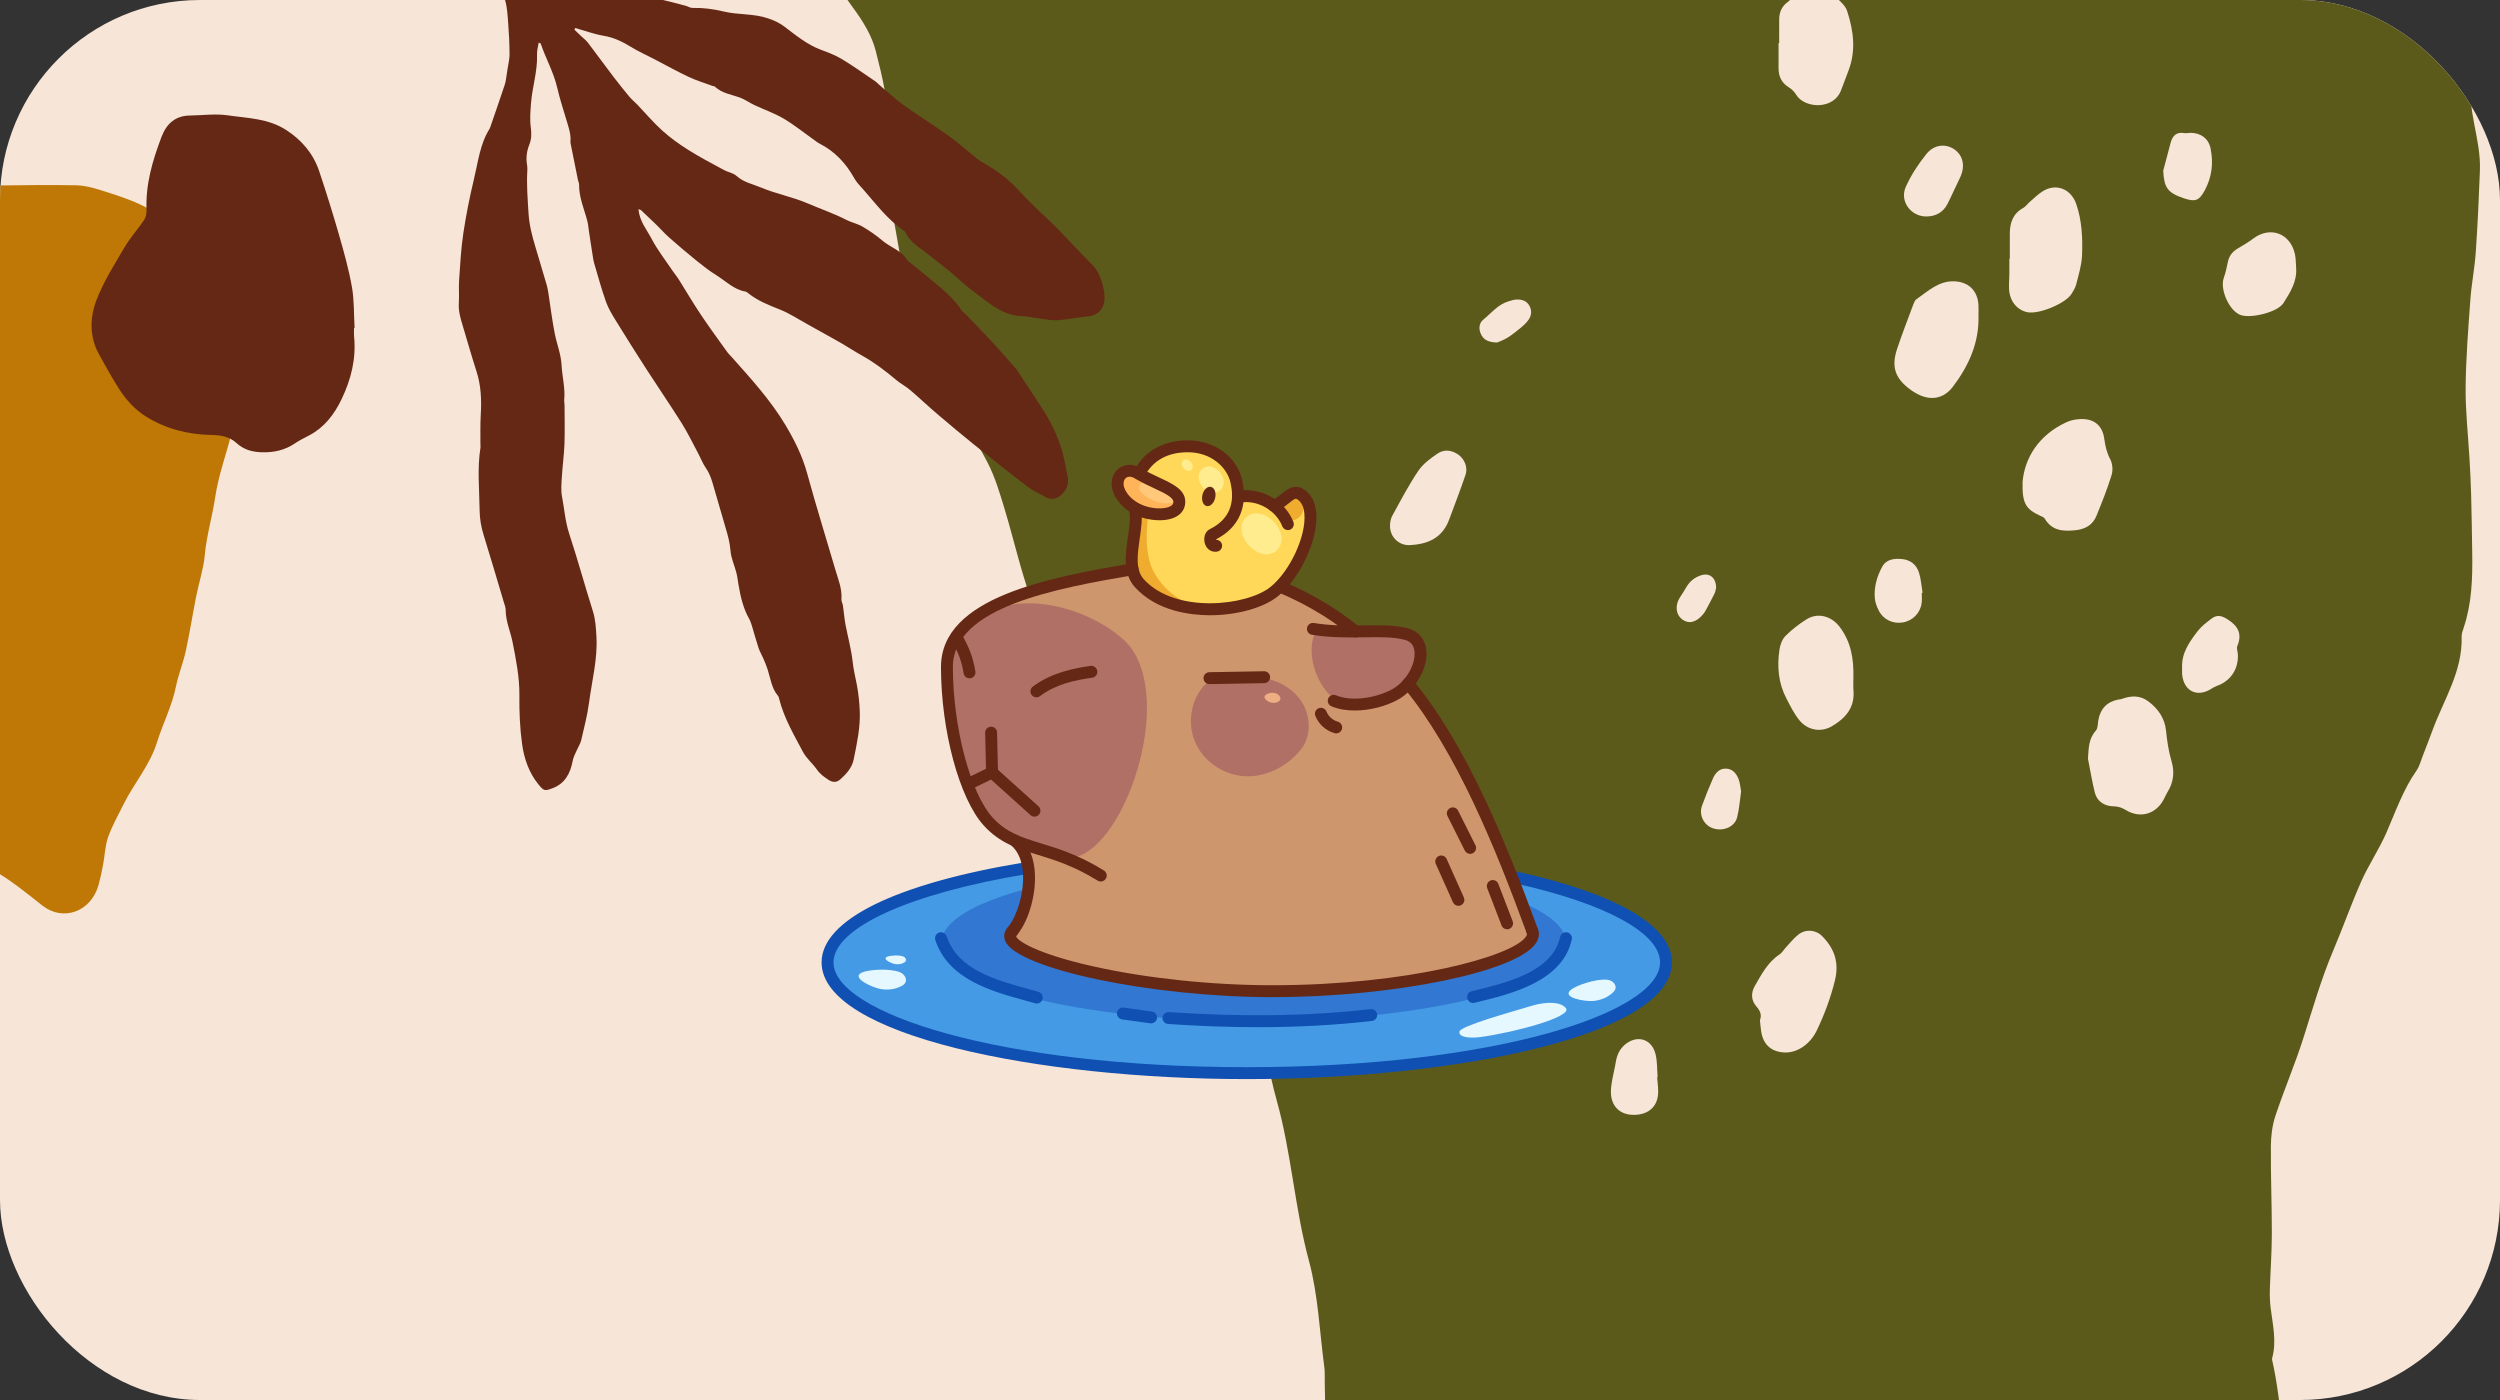 <svg width="250" height="140" viewBox="0 0 250 140" fill="none" xmlns="http://www.w3.org/2000/svg">
<rect x="0" y="0" width="250" height="140" fill="#333333" stroke="none"/>
<g clip-path="url(#clip0_200_16002)">
<rect width="250" height="140" rx="20" fill="#F7E5D7"/>
<path fill-rule="evenodd" clip-rule="evenodd" d="M136.101 203.357C135.472 199.824 134.818 196.298 134.231 192.757C134.054 191.687 134.044 190.577 133.995 189.486C133.899 187.359 133.758 185.234 133.77 183.106C133.784 180.607 133.946 178.106 134.034 175.607C134.085 174.149 134.09 172.688 134.167 171.231C134.245 169.768 134.442 168.307 134.485 166.842C134.514 165.886 134.397 164.921 134.285 163.97C133.988 161.441 133.523 158.926 133.376 156.382C133.207 153.47 133.149 150.559 132.809 147.649C132.446 144.535 132.565 141.344 132.475 138.186C132.461 137.699 132.497 137.204 132.433 136.726C131.959 133.164 131.816 129.487 130.892 126.07C129.465 120.789 129.138 115.252 127.67 110.038C126.871 107.197 126.497 104.158 125.313 101.517C124.06 98.724 123.487 95.809 122.867 92.845C122.653 91.825 122.023 90.875 121.445 89.999C120.667 88.818 119.756 87.74 118.903 86.616C117.231 84.418 115.649 82.13 113.856 80.053C112.646 78.65 111.715 77.105 110.923 75.427C110.162 73.814 109.471 72.157 108.648 70.582C107.853 69.057 106.868 67.648 106.075 66.123C105.006 64.068 103.856 62.028 103.077 59.838C102.033 56.906 101.347 53.823 100.439 50.831C99.969 49.279 99.497 47.692 98.766 46.279C97.426 43.696 95.867 41.248 94.449 38.711C93.463 36.945 92.521 35.148 91.637 33.32C91.306 32.635 91.135 31.838 90.992 31.068C90.471 28.259 90.001 25.438 89.495 22.625C89.192 20.947 88.88 19.287 89.121 17.539C89.202 16.957 88.984 16.338 88.928 15.732C88.85 14.885 88.697 14.031 88.751 13.188C88.935 10.378 88.234 7.72 87.577 5.103C87.193 3.571 86.291 2.117 85.361 0.85C83.043 -2.306 81.007 -5.672 79.629 -9.386C78.337 -12.866 77.3 -16.548 78.595 -20.431C80.117 -24.996 82.88 -28.527 86.599 -31.244C86.835 -31.417 87.109 -31.532 87.335 -31.72C91.144 -34.857 95.36 -37.18 99.776 -39.113C100.247 -39.318 100.657 -39.683 101.113 -39.938C101.821 -40.333 102.515 -40.825 103.269 -41.048C106.003 -41.859 108.608 -42.899 110.651 -45.163C110.769 -45.294 110.911 -45.429 111.067 -45.492C113.402 -46.43 114.969 -48.477 116.85 -50.081C118.142 -51.184 119.685 -51.941 120.989 -53.033C123.287 -54.957 125.722 -56.675 127.466 -59.346C129.302 -62.16 131.363 -64.796 133.751 -67.177C137.076 -70.49 140.977 -72.597 145.024 -74.503C146.849 -75.364 148.755 -75.585 150.726 -75.206C152.288 -74.905 153.877 -74.752 155.457 -74.553C157.846 -74.25 160.145 -73.639 162.299 -72.493C162.705 -72.279 163.125 -72.095 163.533 -71.885C167.197 -69.998 170.885 -68.159 174.509 -66.19C175.809 -65.484 176.985 -64.502 178.165 -63.571C180.254 -61.923 182.241 -60.123 184.386 -58.561C187.199 -56.512 189.739 -54.131 192.272 -51.719C193.364 -50.679 194.601 -49.814 195.761 -48.854C198.438 -46.637 201.197 -44.605 204.428 -43.334C206.44 -42.543 208.333 -41.427 210.276 -40.449C210.53 -40.321 210.802 -40.186 210.998 -39.98C213.487 -37.368 216.345 -35.15 218.172 -31.841C219.467 -29.499 220.879 -27.227 222.359 -25.018C223.311 -23.6 224.56 -22.416 225.537 -21.016C227.884 -17.651 230.649 -14.763 233.816 -12.309C233.861 -12.272 233.913 -12.242 233.951 -12.199C236.016 -9.815 238.169 -7.51 240.111 -5.017C241.333 -3.449 242.432 -1.698 243.248 0.148C244.711 3.457 246.754 6.515 247.111 10.349C247.246 11.803 247.622 13.223 247.835 14.668C247.95 15.446 248.023 16.248 247.993 17.035C247.888 19.778 247.765 22.521 247.573 25.259C247.463 26.84 247.148 28.407 247.034 29.988C246.824 32.911 246.589 35.84 246.563 38.764C246.541 41.131 246.815 43.495 246.949 45.861C247.017 47.072 247.083 48.285 247.115 49.499C247.167 51.446 247.194 53.394 247.223 55.342C247.261 57.851 247.18 60.351 246.369 62.769C246.272 63.057 246.155 63.367 246.163 63.661C246.265 67.147 244.379 69.959 243.252 73.027C242.94 73.876 242.613 74.721 242.284 75.565C242.084 76.074 241.946 76.64 241.643 77.071C240.307 78.971 239.559 81.172 238.631 83.29C237.904 84.949 236.874 86.46 236.137 88.115C235.126 90.385 234.303 92.745 233.33 95.035C232.114 97.898 231.268 100.888 230.323 103.851C229.49 106.458 228.407 108.979 227.543 111.578C227.223 112.541 227.093 113.618 227.087 114.642C227.066 117.567 227.189 120.492 227.184 123.418C227.183 125.246 227.042 127.076 226.986 128.905C226.968 129.514 226.984 130.129 227.056 130.729C227.26 132.418 227.686 134.088 227.216 135.816C227.201 135.873 227.201 135.941 227.214 135.998C228.271 140.58 228.094 145.442 230.115 149.829C231.922 153.751 232.776 158.07 233.251 162.454C233.284 162.755 233.299 163.07 233.252 163.369C232.701 166.928 232.587 170.572 231.45 174.018C230.763 176.098 229.829 178.089 229.147 180.17C228.325 182.675 227.301 185.074 226.073 187.374C225.189 189.027 224.178 190.607 223.244 192.232C222.854 192.912 222.488 193.61 222.165 194.326C221.07 196.76 219.991 199.204 218.923 201.651C218.681 202.206 218.537 202.808 218.294 203.362C217.907 204.248 217.577 205.194 217.035 205.964C216.226 207.112 215.913 208.353 215.822 209.729C215.632 212.595 215.593 215.49 215.136 218.313C214.652 221.298 214.575 224.403 213.047 227.168C211.453 230.054 209.616 232.732 207.43 235.116C206.767 235.839 205.842 236.372 204.952 236.75C203.729 237.269 202.767 238.092 201.902 239.096C198.681 242.844 194.644 245.317 190.477 247.545C186.87 249.476 183.089 250.872 179.101 251.522C178.311 251.649 177.516 251.804 176.748 252.044C172.939 253.233 169.039 253.229 165.21 252.856C161.995 252.544 158.968 251.479 156.523 248.837C153.837 245.933 151.789 242.556 149.591 239.277C149.031 238.441 148.553 237.543 148.013 236.693C146.706 234.629 145.698 232.422 145.17 229.962C145.032 229.318 144.873 228.585 144.486 228.119C142.407 225.618 141.541 222.428 140.186 219.514C138.884 216.714 138.124 213.745 137.621 210.67C137.217 208.208 136.754 205.758 136.317 203.304C136.246 203.324 136.173 203.34 136.101 203.357Z" fill="#5B5A1B"/>
<path d="M151.705 87.769C153.982 88.277 156.052 88.848 157.876 89.472C159.7 90.096 161.277 90.772 162.57 91.491C163.863 92.21 164.871 92.972 165.556 93.767C166.24 94.561 166.602 95.388 166.602 96.237C166.602 97.766 165.429 99.223 163.307 100.548C161.186 101.874 158.116 103.067 154.323 104.069C150.529 105.071 146.013 105.882 140.997 106.443C135.981 107.003 130.466 107.313 124.678 107.313C118.889 107.313 113.375 107.003 108.359 106.443C103.344 105.882 98.826 105.071 95.033 104.069C91.24 103.067 88.17 101.874 86.049 100.548C83.927 99.223 82.754 97.766 82.754 96.237C82.754 95.242 83.251 94.278 84.182 93.36C85.113 92.442 86.479 91.572 88.219 90.765C89.957 89.958 92.069 89.214 94.492 88.55C96.915 87.886 99.649 87.302 102.631 86.814L114.899 87.052L127.168 87.291L139.436 87.53L151.705 87.769Z" fill="#449AE5"/>
<path d="M145.504 88.265C147.2 88.625 148.742 89.03 150.1 89.472C151.458 89.914 152.633 90.394 153.596 90.903C154.558 91.413 155.309 91.953 155.819 92.516C156.329 93.079 156.599 93.665 156.599 94.267C156.599 95.352 155.725 96.384 154.145 97.324C152.565 98.263 150.279 99.109 147.454 99.819C144.628 100.53 141.264 101.105 137.529 101.502C133.793 101.899 129.687 102.119 125.376 102.119C121.064 102.119 116.958 101.899 113.222 101.502C109.487 101.105 106.123 100.53 103.298 99.819C100.472 99.109 98.186 98.263 96.606 97.324C95.026 96.384 94.152 95.352 94.152 94.267C94.152 93.562 94.522 92.879 95.216 92.228C95.91 91.578 96.927 90.961 98.222 90.389C99.517 89.817 101.09 89.29 102.894 88.819C104.699 88.348 106.734 87.934 108.956 87.588L118.093 87.757L127.229 87.927L136.366 88.096L145.504 88.265Z" fill="#3277D1"/>
<path d="M145.941 103.165C145.916 103.316 145.975 103.433 146.093 103.522C146.211 103.611 146.388 103.671 146.599 103.709C146.811 103.747 147.056 103.762 147.311 103.758C147.565 103.755 147.828 103.734 148.076 103.7C148.925 103.584 149.923 103.4 150.932 103.176C151.941 102.951 152.961 102.687 153.854 102.41C154.748 102.133 155.515 101.844 156.018 101.57C156.521 101.296 156.76 101.038 156.597 100.824C156.474 100.661 156.292 100.536 156.064 100.447C155.837 100.358 155.564 100.305 155.258 100.288C154.952 100.27 154.614 100.287 154.255 100.338C153.897 100.389 153.518 100.474 153.132 100.591C152.652 100.738 151.969 100.935 151.212 101.159C150.456 101.382 149.626 101.631 148.853 101.88C148.081 102.129 147.365 102.378 146.837 102.601C146.308 102.823 145.966 103.02 145.941 103.165Z" fill="#E5F8FF"/>
<path d="M159.324 100.097C159.525 100.08 159.724 100.046 159.916 99.995C160.109 99.945 160.294 99.879 160.47 99.8C160.646 99.72 160.811 99.626 160.963 99.52C161.115 99.413 161.253 99.295 161.374 99.166C161.492 99.039 161.549 98.905 161.56 98.775C161.571 98.644 161.534 98.517 161.464 98.403C161.393 98.289 161.288 98.189 161.161 98.115C161.034 98.04 160.886 97.989 160.729 97.974C160.435 97.945 160.092 97.967 159.733 98.023C159.375 98.079 159.002 98.169 158.65 98.276C158.298 98.384 157.966 98.508 157.69 98.635C157.414 98.76 157.194 98.888 157.065 98.999C156.836 99.196 156.812 99.368 156.918 99.514C157.024 99.659 157.26 99.778 157.549 99.87C157.838 99.963 158.181 100.028 158.503 100.066C158.824 100.103 159.123 100.114 159.324 100.097Z" fill="#E5F8FF"/>
<path d="M88.065 98.904C88.264 98.939 88.465 98.956 88.663 98.957C88.862 98.957 89.059 98.941 89.249 98.908C89.439 98.876 89.623 98.827 89.797 98.763C89.971 98.699 90.134 98.619 90.284 98.525C90.43 98.433 90.52 98.318 90.564 98.194C90.607 98.071 90.605 97.938 90.565 97.81C90.525 97.682 90.449 97.559 90.346 97.454C90.242 97.349 90.112 97.263 89.964 97.208C89.687 97.106 89.349 97.04 88.989 97.003C88.628 96.965 88.244 96.957 87.876 96.972C87.508 96.986 87.156 97.022 86.857 97.074C86.558 97.126 86.313 97.192 86.159 97.267C85.888 97.4 85.821 97.56 85.887 97.728C85.952 97.895 86.15 98.07 86.406 98.233C86.662 98.396 86.978 98.546 87.279 98.665C87.579 98.783 87.866 98.87 88.065 98.904Z" fill="#E5F8FF"/>
<path d="M89.501 96.407C89.587 96.422 89.674 96.429 89.76 96.428C89.845 96.428 89.93 96.42 90.012 96.405C90.094 96.39 90.174 96.368 90.249 96.338C90.325 96.309 90.395 96.274 90.46 96.231C90.523 96.19 90.563 96.138 90.582 96.084C90.601 96.028 90.6 95.97 90.584 95.913C90.567 95.856 90.535 95.802 90.49 95.756C90.446 95.71 90.39 95.672 90.326 95.648C90.207 95.604 90.062 95.575 89.906 95.56C89.751 95.545 89.586 95.543 89.427 95.55C89.268 95.558 89.116 95.575 88.987 95.599C88.858 95.623 88.752 95.654 88.685 95.687C88.568 95.747 88.539 95.818 88.566 95.892C88.594 95.967 88.678 96.043 88.789 96.115C88.899 96.186 89.034 96.252 89.163 96.303C89.292 96.355 89.416 96.393 89.501 96.407Z" fill="#E5F8FF"/>
<path d="M153.23 93.106C153.495 93.757 152.9 94.459 151.635 95.144C150.37 95.83 148.433 96.501 146.016 97.089C143.598 97.678 140.698 98.186 137.506 98.546C134.314 98.906 130.829 99.119 127.24 99.119C123.652 99.119 120.094 98.882 116.811 98.489C113.528 98.096 110.519 97.546 108.027 96.919C105.535 96.293 103.561 95.591 102.348 94.893C101.134 94.195 100.681 93.501 101.232 92.892C101.681 92.279 102.05 91.583 102.321 90.844C102.591 90.105 102.765 89.323 102.824 88.539C102.883 87.754 102.827 86.968 102.641 86.22C102.454 85.472 102.136 84.762 101.67 84.131C100.545 83.991 99.489 83.132 98.554 81.827C97.619 80.522 96.806 78.772 96.165 76.85C95.525 74.928 95.059 72.834 94.82 70.842C94.58 68.85 94.567 66.961 94.833 65.447C94.869 65.243 94.926 64.99 95.002 64.719C95.078 64.448 95.173 64.158 95.284 63.88C95.396 63.601 95.525 63.333 95.668 63.105C95.812 62.877 95.97 62.689 96.141 62.572C97.558 61.593 98.963 60.802 100.407 60.141C101.851 59.48 103.333 58.949 104.905 58.49C106.477 58.03 108.139 57.643 109.942 57.27C111.746 56.896 113.69 56.537 115.826 56.135C118.176 56.361 120.365 56.684 122.443 57.159C124.521 57.633 126.488 58.258 128.394 59.087C130.3 59.917 132.146 60.952 133.981 62.245C135.816 63.538 137.641 65.09 139.506 66.954C141.175 68.624 142.644 70.545 143.964 72.624C145.285 74.704 146.457 76.942 147.531 79.246C148.606 81.55 149.584 83.919 150.516 86.26C151.449 88.601 152.336 90.914 153.23 93.106Z" fill="#CD966D"/>
<path d="M134.377 70.366C133.759 70.174 133.197 69.761 132.721 69.216C132.246 68.67 131.857 67.992 131.586 67.269C131.316 66.546 131.163 65.778 131.158 65.053C131.154 64.328 131.299 63.646 131.623 63.095C132.279 63.084 133.173 63.062 134.158 63.054C135.144 63.045 136.22 63.05 137.243 63.09C138.265 63.13 139.232 63.205 139.999 63.338C140.766 63.471 141.331 63.663 141.55 63.934C141.707 64.128 141.814 64.403 141.867 64.73C141.919 65.057 141.917 65.435 141.854 65.834C141.791 66.233 141.668 66.653 141.478 67.063C141.289 67.474 141.033 67.874 140.705 68.234C140.377 68.594 139.949 68.948 139.459 69.266C138.969 69.585 138.416 69.868 137.839 70.085C137.262 70.302 136.66 70.454 136.07 70.511C135.481 70.568 134.904 70.529 134.377 70.366Z" fill="#B07066"/>
<path d="M120.932 68.082C120.504 68.413 120.146 68.826 119.864 69.29C119.581 69.754 119.373 70.271 119.245 70.809C119.117 71.348 119.068 71.909 119.103 72.464C119.137 73.019 119.255 73.568 119.462 74.08C119.668 74.593 119.952 75.064 120.295 75.484C120.639 75.903 121.042 76.271 121.486 76.579C121.93 76.887 122.415 77.133 122.922 77.31C123.429 77.487 123.959 77.593 124.491 77.62C125.024 77.647 125.556 77.599 126.076 77.486C126.595 77.372 127.102 77.193 127.585 76.957C128.068 76.722 128.527 76.429 128.951 76.089C129.374 75.748 129.763 75.361 130.105 74.934C130.366 74.608 130.557 74.237 130.683 73.842C130.809 73.447 130.87 73.027 130.87 72.604C130.871 72.18 130.81 71.754 130.693 71.345C130.575 70.937 130.402 70.546 130.175 70.194C129.949 69.842 129.68 69.526 129.378 69.248C129.076 68.97 128.742 68.729 128.385 68.525C128.029 68.322 127.65 68.155 127.26 68.025C126.87 67.896 126.468 67.803 126.065 67.748C125.661 67.693 125.257 67.672 124.847 67.674C124.437 67.677 124.022 67.703 123.599 67.744C123.175 67.784 122.744 67.839 122.3 67.899C121.857 67.958 121.402 68.022 120.932 68.082Z" fill="#B07066"/>
<path d="M126.451 69.734C126.467 69.791 126.495 69.847 126.533 69.9C126.57 69.953 126.617 70.002 126.671 70.047C126.725 70.092 126.785 70.132 126.851 70.165C126.916 70.199 126.986 70.227 127.058 70.246C127.223 70.29 127.377 70.299 127.511 70.282C127.646 70.265 127.762 70.222 127.851 70.162C127.94 70.102 128.003 70.026 128.032 69.943C128.06 69.86 128.055 69.77 128.007 69.683C127.984 69.641 127.955 69.6 127.921 69.561C127.886 69.522 127.847 69.485 127.803 69.452C127.759 69.419 127.711 69.39 127.66 69.366C127.609 69.341 127.556 69.322 127.5 69.309C127.353 69.276 127.21 69.271 127.079 69.286C126.948 69.302 126.829 69.337 126.731 69.384C126.632 69.432 126.554 69.49 126.504 69.551C126.455 69.612 126.434 69.676 126.451 69.734Z" fill="#EDAE84"/>
<path d="M106.512 85.775C107.827 85.947 109.172 85.111 110.382 83.665C111.592 82.22 112.667 80.163 113.441 77.892C114.215 75.621 114.689 73.136 114.696 70.833C114.704 68.529 114.245 66.408 113.156 64.865C112.703 64.223 111.877 63.476 110.794 62.776C109.712 62.076 108.374 61.422 106.895 60.967C105.416 60.512 103.797 60.256 102.154 60.349C100.51 60.443 98.842 60.887 97.266 61.832C96.147 62.504 95.455 63.649 95.086 65.078C94.718 66.507 94.672 68.219 94.845 70.026C95.018 71.832 95.409 73.732 95.914 75.537C96.419 77.341 97.037 79.049 97.664 80.473C97.93 81.077 98.364 81.678 98.929 82.247C99.493 82.817 100.187 83.354 100.975 83.833C101.762 84.312 102.642 84.731 103.577 85.064C104.513 85.397 105.503 85.643 106.512 85.775Z" fill="#B07066"/>
<path d="M124.678 107.909C119.453 107.909 114.182 107.636 109.217 107.112C104.251 106.589 99.589 105.815 95.58 104.813C91.572 103.81 88.216 102.58 85.863 101.143C83.51 99.706 82.158 98.063 82.158 96.237C82.158 95.176 82.623 94.153 83.521 93.181C84.419 92.209 85.753 91.289 87.49 90.435C89.228 89.582 91.371 88.794 93.888 88.088C96.405 87.382 99.297 86.756 102.535 86.226C102.616 86.213 102.696 86.217 102.771 86.235C102.847 86.253 102.917 86.286 102.979 86.33C103.041 86.375 103.094 86.431 103.135 86.496C103.176 86.562 103.206 86.636 103.219 86.718C103.232 86.799 103.228 86.879 103.21 86.954C103.192 87.029 103.159 87.1 103.115 87.161C103.07 87.223 103.014 87.277 102.948 87.318C102.883 87.359 102.808 87.388 102.727 87.401C99.784 87.883 97.102 88.461 94.733 89.111C92.365 89.761 90.311 90.483 88.624 91.252C86.938 92.02 85.619 92.837 84.722 93.676C83.825 94.515 83.35 95.377 83.35 96.237C83.35 97.502 84.387 98.79 86.331 100.01C88.274 101.23 91.122 102.382 94.743 103.376C98.364 104.369 102.757 105.205 107.791 105.792C112.824 106.379 118.498 106.718 124.678 106.718C130.858 106.718 136.532 106.379 141.565 105.792C146.598 105.205 150.992 104.369 154.613 103.376C158.234 102.382 161.082 101.23 163.025 100.01C164.969 98.79 166.007 97.502 166.007 96.237C166.007 95.506 165.669 94.774 165.022 94.055C164.375 93.336 163.418 92.631 162.179 91.953C160.94 91.276 159.419 90.627 157.642 90.022C155.865 89.416 153.834 88.854 151.575 88.35C151.494 88.332 151.422 88.299 151.359 88.254C151.296 88.209 151.243 88.153 151.202 88.088C151.161 88.024 151.132 87.952 151.118 87.876C151.104 87.8 151.105 87.719 151.123 87.639C151.141 87.559 151.174 87.486 151.219 87.423C151.264 87.36 151.321 87.307 151.385 87.266C151.449 87.226 151.522 87.197 151.598 87.183C151.674 87.169 151.754 87.17 151.834 87.187C154.311 87.74 156.509 88.355 158.414 89.024C160.319 89.692 161.929 90.415 163.231 91.181C164.532 91.947 165.523 92.758 166.19 93.604C166.856 94.449 167.197 95.33 167.197 96.237C167.197 98.063 165.846 99.706 163.493 101.143C161.14 102.579 157.784 103.81 153.775 104.812C149.767 105.815 145.105 106.589 140.139 107.112C135.173 107.636 129.903 107.909 124.678 107.909Z" fill="#0F50B2"/>
<path d="M103.678 100.352C103.665 100.352 103.651 100.352 103.637 100.351C103.624 100.35 103.61 100.348 103.596 100.347C103.583 100.345 103.569 100.342 103.555 100.339C103.542 100.337 103.528 100.333 103.514 100.329C103.436 100.307 103.358 100.285 103.278 100.262C103.199 100.24 103.119 100.218 103.039 100.196C102.959 100.173 102.878 100.151 102.797 100.129C102.715 100.106 102.633 100.084 102.551 100.061C101.692 99.825 100.78 99.574 99.876 99.269C98.971 98.965 98.074 98.606 97.243 98.154C96.412 97.703 95.648 97.157 95.01 96.48C94.372 95.802 93.86 94.992 93.534 94.009C93.508 93.931 93.5 93.851 93.506 93.774C93.512 93.697 93.533 93.623 93.567 93.554C93.602 93.486 93.649 93.424 93.707 93.374C93.765 93.323 93.834 93.282 93.912 93.256C93.99 93.23 94.07 93.221 94.147 93.228C94.224 93.234 94.299 93.255 94.367 93.289C94.435 93.323 94.496 93.371 94.547 93.429C94.599 93.487 94.639 93.556 94.665 93.634C94.941 94.466 95.383 95.154 95.944 95.733C96.505 96.312 97.184 96.782 97.932 97.177C98.68 97.572 99.498 97.891 100.337 98.169C101.176 98.447 102.035 98.683 102.867 98.912C102.95 98.935 103.033 98.958 103.115 98.981C103.197 99.003 103.279 99.026 103.361 99.049C103.442 99.071 103.523 99.094 103.603 99.116C103.683 99.139 103.762 99.161 103.841 99.184C103.92 99.206 103.991 99.244 104.051 99.292C104.111 99.341 104.161 99.4 104.198 99.467C104.235 99.533 104.26 99.607 104.269 99.684C104.278 99.76 104.273 99.841 104.25 99.919C104.232 99.985 104.203 100.045 104.166 100.097C104.129 100.15 104.084 100.196 104.033 100.234C103.983 100.271 103.926 100.301 103.866 100.321C103.806 100.342 103.743 100.352 103.678 100.352Z" fill="#0F50B2"/>
<path d="M125.781 102.719C125.063 102.719 124.338 102.712 123.606 102.699C122.873 102.685 122.134 102.665 121.386 102.638C120.638 102.611 119.883 102.578 119.119 102.538C118.355 102.497 117.583 102.451 116.803 102.397C116.721 102.391 116.644 102.37 116.575 102.335C116.506 102.3 116.445 102.252 116.395 102.194C116.345 102.137 116.305 102.07 116.28 101.997C116.255 101.924 116.244 101.844 116.25 101.762C116.255 101.68 116.277 101.604 116.312 101.534C116.347 101.466 116.395 101.405 116.452 101.355C116.51 101.305 116.577 101.266 116.65 101.24C116.723 101.215 116.802 101.204 116.884 101.209C118.732 101.336 120.529 101.424 122.283 101.476C124.038 101.527 125.748 101.54 127.421 101.515C129.094 101.491 130.729 101.428 132.332 101.328C133.936 101.227 135.507 101.089 137.052 100.912C137.134 100.902 137.214 100.91 137.288 100.932C137.362 100.953 137.431 100.989 137.49 101.037C137.55 101.084 137.601 101.143 137.639 101.211C137.677 101.279 137.702 101.355 137.712 101.436C137.721 101.518 137.713 101.598 137.692 101.672C137.67 101.746 137.634 101.815 137.586 101.874C137.539 101.934 137.48 101.985 137.413 102.023C137.345 102.061 137.269 102.086 137.187 102.095C136.278 102.199 135.36 102.29 134.432 102.368C133.504 102.446 132.566 102.511 131.617 102.563C130.668 102.614 129.708 102.653 128.736 102.679C127.764 102.706 126.779 102.719 125.781 102.719Z" fill="#0F50B2"/>
<path d="M147.308 100.296C147.241 100.296 147.175 100.284 147.114 100.263C147.053 100.242 146.995 100.21 146.943 100.171C146.892 100.131 146.847 100.083 146.811 100.027C146.774 99.972 146.747 99.91 146.73 99.842C146.711 99.762 146.708 99.682 146.721 99.605C146.733 99.529 146.76 99.456 146.799 99.391C146.839 99.326 146.891 99.268 146.953 99.222C147.015 99.176 147.087 99.141 147.167 99.122L147.245 99.103L147.322 99.084L147.4 99.064L147.478 99.046C148.297 98.846 149.193 98.628 150.087 98.359C150.982 98.09 151.874 97.77 152.689 97.367C153.503 96.964 154.239 96.478 154.819 95.877C155.399 95.275 155.824 94.558 156.015 93.693C156.033 93.612 156.066 93.54 156.111 93.476C156.156 93.413 156.212 93.36 156.277 93.319C156.341 93.278 156.413 93.249 156.489 93.235C156.565 93.221 156.645 93.222 156.726 93.24C156.806 93.258 156.879 93.291 156.942 93.336C157.005 93.381 157.058 93.437 157.099 93.502C157.14 93.566 157.169 93.638 157.183 93.714C157.197 93.79 157.196 93.87 157.178 93.951C156.947 94.997 156.454 95.859 155.791 96.577C155.129 97.295 154.298 97.868 153.39 98.337C152.482 98.806 151.497 99.169 150.528 99.467C149.559 99.765 148.605 99.997 147.76 100.203L147.683 100.222L147.605 100.241L147.528 100.26L147.451 100.279C147.439 100.281 147.427 100.284 147.415 100.286C147.403 100.288 147.391 100.29 147.379 100.292C147.367 100.293 147.356 100.294 147.344 100.295C147.332 100.296 147.32 100.296 147.308 100.296Z" fill="#0F50B2"/>
<path d="M115.11 102.336C115.103 102.336 115.096 102.336 115.089 102.336C115.082 102.336 115.076 102.335 115.069 102.335C115.062 102.335 115.055 102.334 115.048 102.333C115.041 102.333 115.034 102.332 115.027 102.331L114.323 102.233L113.618 102.135L112.913 102.037L112.209 101.939C112.127 101.928 112.052 101.901 111.986 101.861C111.919 101.821 111.862 101.769 111.816 101.709C111.77 101.648 111.736 101.578 111.716 101.503C111.695 101.429 111.69 101.349 111.701 101.267C111.712 101.186 111.739 101.111 111.779 101.044C111.818 100.978 111.87 100.921 111.931 100.875C111.992 100.829 112.061 100.795 112.136 100.775C112.21 100.755 112.291 100.749 112.372 100.76L113.077 100.857L113.782 100.955L114.486 101.053L115.191 101.151C115.272 101.163 115.348 101.19 115.414 101.23C115.481 101.269 115.538 101.321 115.584 101.382C115.63 101.443 115.664 101.512 115.684 101.587C115.704 101.662 115.71 101.742 115.699 101.823C115.689 101.898 115.665 101.967 115.63 102.029C115.596 102.091 115.551 102.146 115.498 102.192C115.446 102.237 115.385 102.274 115.319 102.298C115.254 102.323 115.183 102.336 115.11 102.336Z" fill="#0F50B2"/>
<path d="M113.528 57.725C113.28 57.182 113.168 56.651 113.139 56.122C113.111 55.593 113.166 55.067 113.254 54.534C113.341 54.001 113.46 53.461 113.559 52.906C113.658 52.35 113.736 51.779 113.743 51.182C113.466 51.149 113.202 51.055 112.964 50.913C112.727 50.772 112.516 50.584 112.343 50.365C112.17 50.146 112.037 49.897 111.954 49.633C111.872 49.369 111.841 49.091 111.874 48.813C111.908 48.536 111.983 48.252 112.1 47.99C112.216 47.728 112.375 47.486 112.574 47.294C112.773 47.102 113.012 46.959 113.291 46.893C113.571 46.827 113.89 46.837 114.248 46.951C114.541 46.492 114.91 46.088 115.332 45.748C115.755 45.408 116.23 45.133 116.735 44.931C117.24 44.729 117.774 44.601 118.315 44.556C118.855 44.511 119.401 44.55 119.93 44.681C120.458 44.811 120.959 45.032 121.416 45.324C121.873 45.616 122.286 45.978 122.638 46.392C122.99 46.806 123.282 47.271 123.498 47.769C123.713 48.267 123.851 48.796 123.896 49.339C124.324 49.316 124.701 49.34 125.046 49.402C125.391 49.465 125.705 49.566 126.004 49.698C126.304 49.83 126.591 49.992 126.883 50.175C127.175 50.359 127.472 50.564 127.793 50.783C127.834 50.599 127.913 50.427 128.019 50.273C128.125 50.12 128.26 49.985 128.412 49.875C128.564 49.765 128.735 49.68 128.914 49.628C129.094 49.576 129.282 49.556 129.469 49.575C129.656 49.594 129.837 49.651 130.002 49.738C130.167 49.825 130.317 49.943 130.445 50.081C130.572 50.219 130.676 50.378 130.749 50.55C130.822 50.722 130.865 50.907 130.868 51.095C130.886 52.09 130.734 53.08 130.438 54.027C130.142 54.973 129.702 55.876 129.142 56.699C128.583 57.521 127.905 58.263 127.134 58.886C126.362 59.509 125.498 60.014 124.565 60.363C123.632 60.712 122.566 60.917 121.468 60.98C120.37 61.043 119.241 60.962 118.183 60.741C117.126 60.519 116.141 60.156 115.331 59.653C114.52 59.15 113.885 58.507 113.528 57.725Z" fill="#FFD859"/>
<path d="M114.839 51.396C114.767 51.882 114.715 52.38 114.689 52.875C114.662 53.371 114.66 53.864 114.687 54.339C114.714 54.814 114.769 55.272 114.856 55.696C114.944 56.121 115.064 56.513 115.22 56.857C115.414 57.282 115.654 57.684 115.933 58.059C116.212 58.432 116.529 58.779 116.878 59.092C117.226 59.405 117.605 59.685 118.006 59.928C118.408 60.171 118.831 60.377 119.269 60.54C118.707 60.541 118.138 60.491 117.582 60.385C117.026 60.278 116.484 60.116 115.979 59.892C115.473 59.668 115.003 59.383 114.591 59.031C114.18 58.679 113.826 58.26 113.551 57.77C113.277 57.279 113.125 56.758 113.06 56.212C112.995 55.666 113.017 55.097 113.09 54.512C113.163 53.926 113.287 53.324 113.427 52.713C113.568 52.103 113.724 51.483 113.86 50.862C113.962 50.888 114.063 50.913 114.16 50.943C114.258 50.972 114.352 51.005 114.438 51.044C114.524 51.084 114.604 51.131 114.672 51.189C114.74 51.246 114.796 51.314 114.839 51.396Z" fill="#F0AC2E"/>
<path d="M128.963 52.057C129.127 52.074 129.292 52.053 129.447 52.001C129.602 51.949 129.748 51.867 129.875 51.762C130.002 51.657 130.111 51.53 130.191 51.388C130.272 51.245 130.324 51.088 130.339 50.924C130.354 50.759 130.331 50.595 130.278 50.44C130.225 50.286 130.141 50.141 130.035 50.015C129.929 49.888 129.801 49.781 129.658 49.702C129.514 49.623 129.357 49.572 129.192 49.559C129.027 49.545 128.863 49.57 128.709 49.624C128.555 49.679 128.411 49.764 128.286 49.871C128.161 49.978 128.055 50.108 127.977 50.252C127.899 50.396 127.85 50.554 127.838 50.719C127.901 50.855 127.961 51.003 128.027 51.148C128.092 51.294 128.162 51.438 128.245 51.567C128.329 51.696 128.425 51.81 128.542 51.897C128.659 51.983 128.797 52.041 128.963 52.057Z" fill="#F0AC2E"/>
<path d="M124.169 53.179C124.214 53.445 124.316 53.712 124.461 53.964C124.606 54.216 124.793 54.453 125.007 54.66C125.221 54.867 125.461 55.044 125.713 55.176C125.965 55.308 126.228 55.396 126.487 55.423C126.746 55.45 126.989 55.417 127.205 55.334C127.422 55.252 127.611 55.12 127.763 54.952C127.915 54.784 128.029 54.579 128.094 54.349C128.159 54.119 128.175 53.865 128.132 53.599C128.089 53.332 127.987 53.066 127.844 52.813C127.7 52.561 127.514 52.323 127.301 52.115C127.088 51.907 126.848 51.729 126.597 51.596C126.345 51.462 126.082 51.374 125.823 51.345C125.564 51.316 125.319 51.348 125.101 51.429C124.884 51.511 124.692 51.642 124.539 51.81C124.385 51.978 124.27 52.185 124.204 52.417C124.139 52.648 124.123 52.906 124.169 53.179Z" fill="#FFEC8F"/>
<path d="M119.863 47.762C119.872 47.933 119.918 48.106 119.992 48.271C120.066 48.436 120.169 48.593 120.291 48.732C120.413 48.871 120.554 48.992 120.706 49.085C120.858 49.177 121.02 49.242 121.185 49.268C121.349 49.295 121.507 49.282 121.652 49.237C121.797 49.192 121.929 49.114 122.039 49.013C122.149 48.911 122.237 48.785 122.296 48.641C122.355 48.497 122.384 48.336 122.376 48.165C122.368 47.995 122.323 47.821 122.25 47.656C122.176 47.491 122.075 47.333 121.953 47.194C121.832 47.054 121.691 46.933 121.54 46.839C121.388 46.745 121.226 46.68 121.062 46.653C120.897 46.625 120.738 46.638 120.592 46.682C120.446 46.726 120.313 46.802 120.202 46.904C120.091 47.006 120.002 47.133 119.943 47.278C119.883 47.423 119.854 47.587 119.863 47.762Z" fill="#FFEC8F"/>
<path d="M119.267 46.62C119.261 46.545 119.239 46.469 119.205 46.396C119.171 46.323 119.125 46.253 119.071 46.191C119.017 46.129 118.954 46.074 118.888 46.031C118.821 45.989 118.751 45.959 118.68 45.945C118.609 45.931 118.54 45.935 118.479 45.953C118.417 45.971 118.361 46.002 118.315 46.045C118.269 46.089 118.233 46.142 118.21 46.204C118.186 46.266 118.175 46.336 118.181 46.411C118.187 46.486 118.209 46.562 118.242 46.635C118.276 46.708 118.322 46.778 118.376 46.841C118.43 46.903 118.492 46.958 118.559 47.001C118.625 47.044 118.695 47.075 118.766 47.089C118.837 47.103 118.906 47.1 118.968 47.082C119.03 47.065 119.086 47.033 119.133 46.99C119.179 46.947 119.216 46.893 119.24 46.83C119.263 46.767 119.274 46.696 119.267 46.62Z" fill="#FFEC8F"/>
<path d="M112.229 47.234C112.08 47.419 111.982 47.631 111.929 47.854C111.875 48.078 111.866 48.315 111.895 48.55C111.925 48.785 111.993 49.02 112.093 49.239C112.193 49.459 112.325 49.665 112.483 49.842C112.641 50.019 112.819 50.173 113.01 50.309C113.201 50.446 113.407 50.563 113.621 50.666C113.835 50.769 114.058 50.858 114.285 50.936C114.512 51.014 114.743 51.081 114.973 51.142C115.09 51.173 115.208 51.203 115.327 51.229C115.447 51.256 115.566 51.279 115.686 51.297C115.807 51.314 115.927 51.326 116.048 51.331C116.169 51.336 116.29 51.333 116.41 51.32C116.531 51.308 116.652 51.284 116.77 51.249C116.887 51.214 117.001 51.168 117.108 51.111C117.215 51.053 117.315 50.984 117.404 50.904C117.493 50.824 117.571 50.732 117.635 50.629C117.699 50.526 117.744 50.41 117.77 50.291C117.796 50.171 117.802 50.047 117.789 49.927C117.775 49.806 117.742 49.689 117.688 49.584C117.634 49.479 117.559 49.385 117.464 49.31C117.082 49.012 116.681 48.739 116.265 48.495C115.849 48.251 115.418 48.037 114.977 47.857C114.535 47.677 114.083 47.532 113.623 47.426C113.163 47.321 112.697 47.255 112.229 47.234Z" fill="#FFB45A"/>
<path d="M113.929 48.899C113.905 48.699 113.943 48.547 114.028 48.439C114.113 48.33 114.244 48.265 114.408 48.239C114.572 48.213 114.768 48.226 114.981 48.273C115.194 48.321 115.424 48.404 115.657 48.517C115.783 48.578 115.908 48.639 116.034 48.7C116.16 48.761 116.286 48.822 116.412 48.883C116.538 48.945 116.664 49.005 116.79 49.067C116.916 49.128 117.042 49.189 117.168 49.25C117.268 49.299 117.354 49.377 117.421 49.468C117.488 49.559 117.535 49.663 117.558 49.765C117.581 49.867 117.579 49.967 117.549 50.05C117.518 50.132 117.459 50.197 117.365 50.229C117.014 50.349 116.627 50.362 116.245 50.305C115.862 50.248 115.483 50.12 115.146 49.96C114.809 49.8 114.513 49.606 114.297 49.417C114.082 49.228 113.946 49.042 113.929 48.899Z" fill="#FFC87A"/>
<path d="M121.522 55.176C121.406 55.176 121.294 55.157 121.189 55.122C121.085 55.086 120.986 55.034 120.898 54.966C120.809 54.899 120.73 54.816 120.662 54.719C120.595 54.623 120.54 54.513 120.499 54.391C120.456 54.262 120.431 54.122 120.426 53.98C120.421 53.838 120.437 53.695 120.474 53.559C120.512 53.423 120.572 53.295 120.657 53.183C120.742 53.072 120.851 52.978 120.988 52.91C121.456 52.678 121.851 52.406 122.172 52.094C122.492 51.781 122.738 51.429 122.909 51.037C123.081 50.646 123.177 50.215 123.2 49.746C123.222 49.277 123.169 48.769 123.041 48.223C122.953 47.851 122.789 47.477 122.556 47.127C122.324 46.776 122.022 46.448 121.658 46.166C121.294 45.884 120.869 45.649 120.389 45.485C119.91 45.32 119.375 45.226 118.794 45.226C118.285 45.226 117.813 45.276 117.376 45.377C116.94 45.478 116.54 45.63 116.177 45.831C115.814 46.032 115.488 46.283 115.2 46.584C114.911 46.885 114.66 47.235 114.448 47.635C114.409 47.708 114.357 47.769 114.297 47.818C114.237 47.866 114.169 47.903 114.096 47.925C114.023 47.947 113.946 47.955 113.869 47.949C113.792 47.942 113.715 47.92 113.642 47.881C113.569 47.842 113.508 47.791 113.459 47.731C113.411 47.671 113.375 47.602 113.352 47.529C113.33 47.456 113.322 47.379 113.328 47.302C113.335 47.225 113.357 47.148 113.396 47.076C113.661 46.578 113.976 46.14 114.338 45.761C114.701 45.383 115.111 45.065 115.565 44.81C116.019 44.554 116.517 44.36 117.056 44.231C117.595 44.101 118.175 44.035 118.794 44.035C119.454 44.035 120.088 44.136 120.677 44.323C121.265 44.51 121.807 44.784 122.284 45.129C122.761 45.474 123.172 45.892 123.498 46.367C123.824 46.842 124.064 47.376 124.2 47.952C124.357 48.621 124.417 49.255 124.384 49.848C124.351 50.442 124.223 50.994 124.004 51.5C123.785 52.006 123.475 52.465 123.076 52.872C122.678 53.278 122.19 53.632 121.616 53.928C121.616 53.932 121.616 53.936 121.617 53.94C121.617 53.944 121.617 53.948 121.617 53.952C121.617 53.957 121.618 53.961 121.618 53.965C121.619 53.969 121.619 53.973 121.62 53.977C121.69 53.978 121.759 53.991 121.822 54.015C121.886 54.039 121.945 54.074 121.997 54.117C122.049 54.16 122.094 54.212 122.128 54.271C122.163 54.33 122.188 54.397 122.201 54.468C122.215 54.549 122.213 54.628 122.196 54.703C122.18 54.778 122.149 54.849 122.106 54.911C122.063 54.974 122.008 55.028 121.944 55.07C121.88 55.112 121.807 55.143 121.726 55.157C121.709 55.16 121.692 55.163 121.674 55.166C121.657 55.168 121.64 55.17 121.623 55.172C121.606 55.173 121.589 55.174 121.572 55.175C121.555 55.176 121.538 55.176 121.522 55.176Z" fill="#652815"/>
<path d="M115.951 52.025C115.827 52.025 115.703 52.02 115.581 52.012C115.459 52.004 115.339 51.993 115.221 51.978C115.103 51.963 114.988 51.945 114.877 51.924C114.765 51.904 114.658 51.88 114.556 51.855C114.034 51.727 113.567 51.532 113.159 51.293C112.75 51.054 112.4 50.77 112.113 50.464C111.826 50.158 111.601 49.831 111.443 49.503C111.285 49.175 111.193 48.847 111.172 48.541C111.159 48.346 111.168 48.16 111.198 47.983C111.229 47.807 111.28 47.641 111.352 47.488C111.424 47.335 111.515 47.195 111.626 47.07C111.736 46.946 111.865 46.837 112.012 46.747C112.16 46.656 112.319 46.589 112.485 46.545C112.65 46.501 112.823 46.481 112.997 46.484C113.171 46.487 113.348 46.513 113.521 46.563C113.694 46.614 113.865 46.687 114.028 46.784C114.189 46.879 114.351 46.97 114.512 47.057C114.674 47.144 114.835 47.226 114.994 47.306C115.152 47.385 115.309 47.461 115.463 47.534C115.617 47.607 115.767 47.678 115.912 47.746C116.272 47.914 116.62 48.077 116.938 48.247C117.257 48.416 117.545 48.593 117.786 48.787C118.027 48.982 118.221 49.196 118.349 49.441C118.478 49.686 118.542 49.962 118.523 50.282C118.516 50.408 118.496 50.53 118.464 50.646C118.431 50.762 118.386 50.872 118.33 50.977C118.273 51.081 118.204 51.178 118.124 51.269C118.043 51.36 117.951 51.444 117.848 51.52C117.723 51.613 117.585 51.691 117.438 51.755C117.29 51.82 117.134 51.871 116.971 51.911C116.809 51.951 116.64 51.98 116.469 51.998C116.298 52.017 116.124 52.025 115.951 52.025ZM112.962 47.674C112.932 47.674 112.903 47.676 112.874 47.679C112.846 47.683 112.818 47.688 112.79 47.696C112.763 47.703 112.737 47.712 112.711 47.723C112.685 47.734 112.66 47.746 112.637 47.761C112.587 47.792 112.543 47.831 112.506 47.876C112.469 47.922 112.439 47.975 112.415 48.034C112.392 48.093 112.375 48.158 112.366 48.23C112.357 48.301 112.355 48.378 112.361 48.459C112.372 48.626 112.432 48.825 112.54 49.035C112.649 49.245 112.806 49.467 113.013 49.68C113.219 49.894 113.474 50.099 113.779 50.275C114.084 50.452 114.438 50.599 114.841 50.699C115.071 50.755 115.303 50.794 115.529 50.816C115.756 50.837 115.976 50.842 116.18 50.83C116.384 50.817 116.572 50.788 116.736 50.744C116.899 50.699 117.037 50.638 117.14 50.562C117.172 50.538 117.2 50.514 117.223 50.489C117.247 50.464 117.266 50.437 117.282 50.409C117.298 50.38 117.31 50.35 117.318 50.318C117.327 50.285 117.332 50.251 117.335 50.213C117.342 50.095 117.29 49.979 117.192 49.865C117.095 49.751 116.951 49.639 116.774 49.525C116.597 49.412 116.387 49.298 116.155 49.182C115.923 49.065 115.669 48.947 115.407 48.824C115.255 48.753 115.099 48.68 114.938 48.603C114.778 48.527 114.614 48.447 114.447 48.364C114.28 48.28 114.11 48.193 113.939 48.1C113.767 48.008 113.595 47.911 113.421 47.808C113.383 47.786 113.345 47.766 113.307 47.749C113.268 47.733 113.23 47.719 113.191 47.708C113.152 47.696 113.114 47.688 113.075 47.682C113.037 47.677 112.999 47.674 112.962 47.674Z" fill="#652815"/>
<path d="M128.786 53.009C128.726 53.009 128.668 53 128.612 52.983C128.556 52.966 128.503 52.941 128.454 52.908C128.405 52.875 128.361 52.835 128.323 52.789C128.286 52.742 128.254 52.69 128.231 52.631C128.079 52.241 127.853 51.883 127.574 51.569C127.295 51.254 126.963 50.983 126.598 50.768C126.233 50.553 125.836 50.393 125.426 50.301C125.016 50.208 124.594 50.183 124.179 50.237C124.097 50.248 124.017 50.242 123.943 50.221C123.868 50.2 123.799 50.166 123.738 50.119C123.678 50.073 123.627 50.015 123.587 49.948C123.548 49.881 123.522 49.805 123.511 49.724C123.5 49.642 123.507 49.563 123.527 49.488C123.548 49.414 123.583 49.344 123.629 49.284C123.676 49.224 123.734 49.172 123.801 49.133C123.867 49.094 123.943 49.067 124.024 49.056C124.578 48.984 125.136 49.014 125.674 49.133C126.212 49.251 126.731 49.458 127.206 49.738C127.681 50.019 128.113 50.373 128.477 50.788C128.84 51.202 129.136 51.676 129.34 52.196C129.37 52.273 129.383 52.352 129.381 52.429C129.379 52.507 129.362 52.582 129.332 52.652C129.301 52.722 129.257 52.786 129.202 52.84C129.147 52.894 129.08 52.938 129.004 52.968C128.986 52.975 128.968 52.981 128.95 52.986C128.932 52.992 128.913 52.996 128.895 52.999C128.877 53.003 128.859 53.005 128.841 53.007C128.822 53.008 128.804 53.009 128.786 53.009Z" fill="#652815"/>
<path d="M121.006 61.525C121.003 61.525 120.999 61.525 120.995 61.525C120.991 61.525 120.988 61.525 120.984 61.525C120.98 61.525 120.977 61.525 120.973 61.525C120.969 61.525 120.965 61.525 120.962 61.525C120.499 61.523 119.937 61.499 119.32 61.425C118.704 61.351 118.032 61.227 117.35 61.028C116.668 60.828 115.975 60.552 115.315 60.174C114.655 59.795 114.029 59.314 113.48 58.704C113.175 58.366 112.965 57.99 112.824 57.589C112.683 57.188 112.612 56.762 112.587 56.325C112.562 55.888 112.583 55.438 112.625 54.991C112.668 54.543 112.733 54.097 112.795 53.665C112.83 53.425 112.864 53.189 112.894 52.959C112.924 52.729 112.949 52.505 112.966 52.29C112.983 52.075 112.991 51.868 112.987 51.673C112.983 51.478 112.967 51.295 112.934 51.126C112.919 51.045 112.92 50.965 112.936 50.889C112.952 50.814 112.983 50.742 113.026 50.679C113.068 50.616 113.123 50.561 113.187 50.518C113.252 50.475 113.325 50.444 113.406 50.428C113.486 50.413 113.566 50.414 113.642 50.431C113.718 50.447 113.789 50.477 113.852 50.52C113.915 50.563 113.97 50.617 114.014 50.682C114.057 50.746 114.088 50.819 114.104 50.9C114.146 51.119 114.168 51.345 114.176 51.578C114.184 51.812 114.177 52.052 114.16 52.298C114.142 52.544 114.115 52.796 114.083 53.052C114.05 53.309 114.012 53.57 113.974 53.835C113.918 54.221 113.862 54.609 113.822 54.989C113.783 55.37 113.759 55.743 113.769 56.097C113.779 56.451 113.823 56.786 113.916 57.092C114.01 57.397 114.154 57.673 114.365 57.907C115.155 58.785 116.197 59.392 117.353 59.778C118.508 60.164 119.776 60.331 121.02 60.327C122.263 60.324 123.48 60.152 124.533 59.861C125.586 59.571 126.474 59.162 127.059 58.686C127.544 58.29 128.009 57.777 128.431 57.195C128.853 56.613 129.231 55.962 129.543 55.29C129.855 54.619 130.101 53.928 130.259 53.266C130.416 52.604 130.485 51.97 130.441 51.414C130.427 51.229 130.4 51.058 130.362 50.901C130.323 50.745 130.272 50.604 130.209 50.478C130.146 50.352 130.071 50.241 129.985 50.145C129.898 50.05 129.799 49.97 129.689 49.905C129.655 49.886 129.621 49.876 129.58 49.878C129.539 49.88 129.492 49.895 129.434 49.925C129.375 49.955 129.305 50 129.218 50.063C129.131 50.127 129.027 50.208 128.9 50.31C128.8 50.391 128.696 50.475 128.588 50.556C128.479 50.638 128.366 50.718 128.246 50.792C128.127 50.866 128.001 50.933 127.868 50.989C127.735 51.045 127.594 51.091 127.444 51.121C127.364 51.137 127.284 51.136 127.208 51.12C127.132 51.104 127.061 51.074 126.997 51.032C126.934 50.99 126.879 50.935 126.835 50.871C126.792 50.808 126.76 50.734 126.744 50.653C126.728 50.573 126.729 50.493 126.744 50.417C126.76 50.341 126.79 50.27 126.832 50.206C126.875 50.143 126.929 50.088 126.993 50.044C127.057 50.001 127.13 49.969 127.211 49.953C127.289 49.937 127.368 49.91 127.446 49.873C127.525 49.836 127.604 49.79 127.683 49.738C127.762 49.686 127.84 49.629 127.919 49.568C127.997 49.508 128.075 49.445 128.152 49.383C128.285 49.276 128.431 49.158 128.588 49.051C128.745 48.943 128.913 48.846 129.092 48.777C129.271 48.709 129.461 48.67 129.661 48.68C129.861 48.69 130.071 48.749 130.289 48.877C130.486 48.992 130.663 49.131 130.818 49.293C130.974 49.455 131.109 49.639 131.221 49.845C131.334 50.051 131.424 50.277 131.493 50.524C131.561 50.771 131.606 51.037 131.628 51.322C131.679 51.971 131.605 52.699 131.431 53.455C131.257 54.212 130.983 54.995 130.633 55.756C130.283 56.515 129.857 57.251 129.378 57.911C128.899 58.57 128.369 59.154 127.81 59.609C127.453 59.9 127.018 60.166 126.524 60.4C126.031 60.634 125.479 60.837 124.887 61.003C124.295 61.17 123.663 61.3 123.01 61.389C122.357 61.478 121.683 61.525 121.006 61.525Z" fill="#652815"/>
<path d="M120.239 49.504C120.269 49.371 120.314 49.249 120.372 49.142C120.43 49.034 120.499 48.941 120.576 48.867C120.653 48.793 120.738 48.738 120.825 48.706C120.912 48.674 121.002 48.666 121.091 48.685C121.179 48.705 121.257 48.75 121.323 48.816C121.389 48.881 121.443 48.967 121.481 49.066C121.52 49.166 121.544 49.279 121.551 49.401C121.558 49.523 121.548 49.654 121.519 49.786C121.489 49.919 121.444 50.041 121.386 50.148C121.328 50.256 121.259 50.349 121.182 50.423C121.105 50.497 121.02 50.552 120.933 50.584C120.846 50.616 120.756 50.624 120.667 50.604C120.579 50.585 120.501 50.54 120.435 50.474C120.369 50.409 120.316 50.323 120.277 50.224C120.238 50.124 120.214 50.01 120.207 49.888C120.2 49.766 120.21 49.636 120.239 49.504Z" fill="#652815"/>
<path d="M127.24 99.715C124.22 99.715 121.112 99.537 118.13 99.228C115.149 98.918 112.294 98.477 109.782 97.948C107.269 97.419 105.097 96.803 103.482 96.146C101.867 95.489 100.808 94.789 100.52 94.093C100.469 93.969 100.437 93.845 100.425 93.721C100.413 93.597 100.421 93.475 100.448 93.355C100.474 93.234 100.519 93.117 100.583 93.005C100.647 92.893 100.729 92.785 100.83 92.685C100.888 92.627 100.955 92.583 101.027 92.554C101.098 92.525 101.175 92.511 101.251 92.511C101.327 92.511 101.403 92.525 101.475 92.554C101.547 92.583 101.614 92.627 101.672 92.685C101.73 92.743 101.774 92.81 101.803 92.882C101.832 92.954 101.846 93.03 101.846 93.106C101.846 93.183 101.832 93.259 101.803 93.33C101.774 93.402 101.73 93.469 101.672 93.527C101.659 93.541 101.648 93.552 101.64 93.562C101.632 93.573 101.626 93.581 101.621 93.588C101.617 93.595 101.614 93.6 101.612 93.604C101.611 93.607 101.61 93.609 101.61 93.609C101.615 93.712 101.74 93.872 102.016 94.075C102.291 94.278 102.717 94.523 103.321 94.796C103.925 95.069 104.707 95.368 105.696 95.68C106.684 95.992 107.88 96.315 109.311 96.635C110.653 96.935 112.069 97.203 113.531 97.437C114.993 97.67 116.501 97.868 118.03 98.029C119.559 98.191 121.109 98.314 122.653 98.397C124.197 98.481 125.734 98.523 127.24 98.523C130.612 98.523 133.799 98.344 136.704 98.043C139.61 97.742 142.233 97.32 144.477 96.836C146.72 96.352 148.585 95.806 149.971 95.258C151.357 94.709 152.266 94.158 152.599 93.662C152.632 93.613 152.655 93.57 152.67 93.533C152.685 93.496 152.693 93.465 152.695 93.438C152.698 93.412 152.696 93.39 152.692 93.373C152.688 93.355 152.683 93.342 152.678 93.331C152.648 93.254 152.633 93.176 152.634 93.098C152.635 93.021 152.651 92.945 152.681 92.875C152.71 92.805 152.753 92.74 152.808 92.685C152.863 92.631 152.929 92.585 153.005 92.555C153.081 92.524 153.16 92.509 153.238 92.51C153.315 92.511 153.391 92.528 153.461 92.557C153.531 92.587 153.596 92.63 153.651 92.685C153.705 92.739 153.75 92.805 153.781 92.882C153.815 92.964 153.845 93.058 153.864 93.162C153.884 93.266 153.893 93.38 153.886 93.503C153.878 93.625 153.854 93.756 153.807 93.894C153.759 94.032 153.688 94.177 153.587 94.327C153.105 95.044 151.974 95.74 150.359 96.38C148.745 97.019 146.646 97.603 144.23 98.097C141.814 98.591 139.08 98.996 136.193 99.276C133.306 99.557 130.267 99.715 127.24 99.715Z" fill="#652815"/>
<path d="M153.228 93.702C153.167 93.702 153.108 93.693 153.051 93.675C152.994 93.657 152.94 93.631 152.891 93.597C152.841 93.563 152.797 93.522 152.759 93.474C152.722 93.426 152.691 93.371 152.669 93.311C151.885 91.167 151.052 88.958 150.162 86.75C149.271 84.543 148.324 82.336 147.309 80.199C146.295 78.061 145.214 75.992 144.057 74.059C142.901 72.126 141.669 70.328 140.353 68.734C140.301 68.671 140.264 68.6 140.242 68.525C140.219 68.451 140.212 68.374 140.22 68.298C140.227 68.222 140.249 68.148 140.284 68.079C140.32 68.011 140.37 67.948 140.434 67.896C140.497 67.843 140.568 67.806 140.642 67.784C140.716 67.762 140.793 67.755 140.869 67.762C140.945 67.769 141.019 67.791 141.088 67.827C141.157 67.862 141.22 67.912 141.272 67.976C142.617 69.605 143.873 71.435 145.051 73.4C146.229 75.365 147.328 77.465 148.358 79.632C149.388 81.798 150.349 84.032 151.251 86.266C152.153 88.5 152.995 90.734 153.788 92.902C153.816 92.979 153.827 93.058 153.823 93.136C153.82 93.213 153.801 93.288 153.769 93.357C153.737 93.426 153.691 93.489 153.635 93.542C153.578 93.595 153.51 93.637 153.433 93.666C153.416 93.672 153.399 93.677 153.382 93.682C153.365 93.686 153.348 93.69 153.331 93.693C153.314 93.696 153.297 93.698 153.28 93.7C153.262 93.701 153.245 93.702 153.228 93.702Z" fill="#652815"/>
<path d="M135.549 63.741C135.516 63.741 135.483 63.739 135.45 63.733C135.417 63.728 135.384 63.719 135.352 63.708C135.32 63.697 135.289 63.682 135.259 63.665C135.228 63.648 135.199 63.629 135.171 63.606C134.523 63.072 133.865 62.585 133.215 62.144C132.564 61.702 131.921 61.305 131.302 60.951C130.683 60.596 130.087 60.284 129.531 60.012C128.976 59.74 128.46 59.508 128 59.313C127.924 59.281 127.859 59.235 127.805 59.179C127.751 59.124 127.709 59.058 127.68 58.988C127.652 58.917 127.636 58.841 127.637 58.764C127.637 58.686 127.652 58.608 127.684 58.532C127.716 58.456 127.762 58.391 127.818 58.337C127.873 58.283 127.939 58.241 128.009 58.212C128.08 58.184 128.156 58.169 128.233 58.169C128.311 58.169 128.389 58.184 128.465 58.216C128.943 58.419 129.479 58.66 130.057 58.943C130.635 59.226 131.254 59.551 131.899 59.92C132.543 60.289 133.212 60.702 133.889 61.162C134.567 61.622 135.252 62.129 135.928 62.686C135.992 62.738 136.042 62.801 136.077 62.869C136.113 62.938 136.135 63.012 136.142 63.088C136.15 63.164 136.143 63.241 136.121 63.315C136.099 63.389 136.062 63.461 136.009 63.524C135.98 63.56 135.947 63.591 135.912 63.618C135.877 63.645 135.839 63.668 135.8 63.686C135.76 63.704 135.719 63.718 135.677 63.727C135.635 63.737 135.592 63.741 135.549 63.741Z" fill="#652815"/>
<path d="M135.474 71.051C135.267 71.051 135.062 71.043 134.86 71.027C134.657 71.01 134.457 70.985 134.261 70.951C134.065 70.916 133.873 70.873 133.686 70.819C133.499 70.766 133.317 70.702 133.142 70.629C133.066 70.597 133 70.551 132.946 70.495C132.892 70.44 132.85 70.375 132.821 70.304C132.792 70.234 132.777 70.158 132.777 70.081C132.776 70.003 132.792 69.924 132.823 69.849C132.855 69.773 132.901 69.707 132.956 69.653C133.011 69.599 133.076 69.557 133.147 69.528C133.218 69.499 133.294 69.484 133.371 69.484C133.449 69.484 133.527 69.499 133.603 69.531C134.01 69.702 134.468 69.802 134.949 69.842C135.43 69.882 135.934 69.864 136.434 69.799C136.933 69.735 137.427 69.624 137.889 69.481C138.351 69.337 138.779 69.161 139.147 68.965C139.535 68.757 139.882 68.488 140.181 68.181C140.481 67.874 140.733 67.531 140.933 67.176C141.132 66.822 141.279 66.456 141.366 66.104C141.454 65.752 141.483 65.415 141.447 65.118C141.429 64.965 141.395 64.826 141.345 64.703C141.295 64.579 141.229 64.47 141.147 64.375C141.065 64.281 140.966 64.2 140.851 64.134C140.736 64.068 140.604 64.016 140.456 63.978C140.174 63.905 139.878 63.852 139.569 63.814C139.259 63.775 138.935 63.751 138.598 63.737C138.261 63.723 137.909 63.718 137.545 63.719C137.181 63.72 136.802 63.725 136.411 63.731C136.019 63.737 135.614 63.743 135.197 63.744C134.781 63.745 134.353 63.741 133.916 63.727C133.479 63.713 133.033 63.688 132.578 63.648C132.124 63.608 131.663 63.553 131.195 63.477C131.114 63.463 131.039 63.434 130.974 63.393C130.908 63.352 130.852 63.298 130.808 63.236C130.763 63.175 130.73 63.104 130.712 63.029C130.694 62.954 130.69 62.874 130.703 62.793C130.717 62.711 130.745 62.637 130.787 62.571C130.828 62.506 130.881 62.45 130.943 62.405C131.004 62.361 131.075 62.328 131.15 62.31C131.225 62.291 131.305 62.288 131.387 62.3C131.828 62.373 132.267 62.425 132.7 62.463C133.134 62.501 133.562 62.524 133.982 62.537C134.403 62.55 134.816 62.554 135.218 62.553C135.621 62.552 136.013 62.546 136.393 62.54C136.789 62.534 137.179 62.528 137.562 62.528C137.945 62.528 138.32 62.533 138.686 62.549C139.052 62.565 139.408 62.593 139.754 62.637C140.099 62.681 140.432 62.741 140.753 62.824C141.019 62.892 141.26 62.993 141.476 63.122C141.692 63.251 141.881 63.409 142.041 63.593C142.201 63.776 142.332 63.985 142.431 64.217C142.53 64.448 142.598 64.703 142.63 64.976C142.684 65.427 142.643 65.906 142.522 66.387C142.401 66.868 142.2 67.35 141.935 67.806C141.671 68.262 141.342 68.692 140.966 69.069C140.59 69.446 140.165 69.771 139.709 70.014C139.424 70.166 139.112 70.307 138.78 70.433C138.448 70.558 138.096 70.669 137.733 70.761C137.369 70.852 136.994 70.925 136.615 70.975C136.235 71.024 135.852 71.051 135.474 71.051Z" fill="#652815"/>
<path d="M133.621 73.338C133.607 73.338 133.593 73.338 133.579 73.337C133.564 73.336 133.55 73.334 133.536 73.332C133.522 73.33 133.507 73.327 133.493 73.324C133.479 73.321 133.465 73.317 133.451 73.313C133.229 73.247 133.022 73.161 132.83 73.055C132.638 72.949 132.461 72.824 132.3 72.681C132.14 72.537 131.996 72.376 131.869 72.197C131.742 72.017 131.633 71.821 131.542 71.608C131.51 71.533 131.494 71.454 131.494 71.377C131.494 71.299 131.509 71.223 131.537 71.153C131.566 71.082 131.608 71.017 131.661 70.961C131.715 70.905 131.78 70.859 131.856 70.827C131.932 70.795 132.01 70.779 132.088 70.779C132.165 70.779 132.241 70.794 132.312 70.822C132.383 70.851 132.448 70.892 132.504 70.946C132.559 71 132.605 71.065 132.638 71.141C132.694 71.272 132.759 71.391 132.835 71.499C132.912 71.608 132.998 71.705 133.094 71.791C133.19 71.877 133.297 71.952 133.413 72.015C133.529 72.079 133.655 72.131 133.791 72.171C133.87 72.195 133.94 72.233 133.999 72.282C134.059 72.332 134.108 72.391 134.144 72.459C134.181 72.525 134.204 72.6 134.213 72.676C134.221 72.753 134.215 72.833 134.191 72.912C134.172 72.977 134.143 73.036 134.106 73.088C134.069 73.139 134.024 73.185 133.973 73.222C133.923 73.259 133.867 73.288 133.807 73.307C133.748 73.328 133.685 73.338 133.621 73.338Z" fill="#652815"/>
<path d="M120.947 68.411C120.866 68.411 120.789 68.394 120.718 68.365C120.648 68.335 120.584 68.293 120.53 68.24C120.476 68.187 120.432 68.124 120.401 68.054C120.371 67.984 120.353 67.907 120.352 67.826C120.35 67.743 120.365 67.665 120.394 67.593C120.423 67.521 120.466 67.456 120.519 67.401C120.572 67.347 120.635 67.302 120.706 67.27C120.776 67.239 120.854 67.221 120.936 67.219L122.303 67.196L123.67 67.172L125.036 67.148L126.403 67.124C126.404 67.124 126.404 67.124 126.405 67.124C126.406 67.124 126.407 67.124 126.408 67.124C126.409 67.124 126.41 67.124 126.411 67.124C126.412 67.124 126.412 67.124 126.413 67.124C126.494 67.124 126.572 67.14 126.642 67.17C126.713 67.199 126.777 67.242 126.83 67.295C126.884 67.348 126.928 67.41 126.959 67.481C126.989 67.55 127.007 67.628 127.009 67.709C127.01 67.791 126.995 67.87 126.966 67.942C126.937 68.013 126.894 68.078 126.841 68.133C126.788 68.188 126.725 68.233 126.654 68.264C126.584 68.296 126.506 68.314 126.423 68.315L125.057 68.339L123.69 68.363L122.324 68.387L120.957 68.41C120.956 68.41 120.956 68.41 120.955 68.41C120.954 68.41 120.953 68.41 120.952 68.41C120.951 68.41 120.95 68.41 120.95 68.41C120.949 68.411 120.948 68.411 120.947 68.411Z" fill="#652815"/>
<path d="M110.077 88.149C110.05 88.149 110.023 88.148 109.996 88.144C109.97 88.14 109.943 88.135 109.917 88.127C109.891 88.12 109.864 88.111 109.839 88.1C109.813 88.088 109.788 88.075 109.764 88.06C109.17 87.693 108.603 87.38 108.06 87.109C107.518 86.839 106.999 86.61 106.502 86.411C106.005 86.212 105.528 86.042 105.069 85.89C104.61 85.737 104.169 85.601 103.742 85.47C103.237 85.315 102.75 85.165 102.278 85C101.806 84.835 101.349 84.655 100.905 84.439C100.461 84.224 100.03 83.972 99.609 83.665C99.189 83.358 98.78 82.995 98.38 82.555C97.77 81.885 97.197 80.957 96.681 79.841C96.165 78.726 95.706 77.424 95.323 76.007C94.941 74.59 94.634 73.058 94.424 71.483C94.213 69.908 94.098 68.29 94.098 66.7C94.098 64.938 94.786 63.496 95.945 62.303C97.103 61.11 98.731 60.166 100.61 59.399C102.49 58.631 104.621 58.04 106.784 57.553C108.948 57.067 111.145 56.685 113.155 56.335C113.236 56.32 113.316 56.323 113.392 56.341C113.467 56.358 113.538 56.39 113.6 56.434C113.662 56.478 113.716 56.534 113.758 56.599C113.8 56.664 113.83 56.738 113.844 56.819C113.858 56.9 113.855 56.98 113.837 57.055C113.82 57.131 113.788 57.202 113.744 57.264C113.7 57.326 113.645 57.38 113.579 57.422C113.514 57.464 113.44 57.494 113.359 57.508C111.453 57.839 109.37 58.202 107.318 58.653C105.267 59.105 103.246 59.645 101.464 60.333C99.682 61.022 98.138 61.857 97.04 62.899C95.941 63.941 95.288 65.188 95.288 66.7C95.288 68.199 95.397 69.737 95.596 71.238C95.794 72.739 96.082 74.204 96.439 75.558C96.796 76.912 97.223 78.155 97.7 79.213C98.177 80.27 98.704 81.142 99.26 81.753C99.606 82.132 99.96 82.446 100.327 82.713C100.695 82.979 101.075 83.198 101.472 83.389C101.869 83.579 102.283 83.741 102.718 83.892C103.153 84.043 103.61 84.183 104.092 84.332C104.536 84.468 104.995 84.609 105.473 84.768C105.951 84.927 106.448 85.105 106.967 85.313C107.487 85.521 108.029 85.761 108.598 86.046C109.167 86.33 109.763 86.659 110.39 87.047C110.46 87.09 110.518 87.145 110.563 87.209C110.607 87.272 110.639 87.343 110.656 87.417C110.674 87.491 110.677 87.569 110.666 87.645C110.654 87.721 110.627 87.797 110.584 87.867C110.555 87.912 110.522 87.953 110.485 87.988C110.448 88.023 110.407 88.052 110.363 88.076C110.319 88.1 110.272 88.118 110.224 88.131C110.176 88.143 110.127 88.149 110.077 88.149Z" fill="#652815"/>
<path d="M101.249 93.702C101.216 93.702 101.182 93.699 101.149 93.694C101.116 93.688 101.083 93.679 101.051 93.668C101.019 93.657 100.988 93.642 100.957 93.625C100.927 93.608 100.898 93.588 100.87 93.565C100.807 93.513 100.757 93.45 100.721 93.381C100.686 93.313 100.664 93.238 100.657 93.162C100.65 93.087 100.657 93.009 100.679 92.935C100.701 92.861 100.739 92.79 100.791 92.727C101.014 92.457 101.233 92.1 101.432 91.682C101.63 91.265 101.809 90.787 101.953 90.276C102.097 89.766 102.205 89.223 102.263 88.674C102.321 88.125 102.329 87.571 102.271 87.039C102.249 86.839 102.215 86.621 102.163 86.397C102.111 86.172 102.041 85.94 101.948 85.713C101.854 85.486 101.737 85.263 101.591 85.056C101.444 84.849 101.269 84.658 101.058 84.493C100.993 84.443 100.941 84.382 100.903 84.314C100.866 84.246 100.842 84.173 100.832 84.097C100.823 84.022 100.828 83.944 100.848 83.87C100.868 83.795 100.903 83.723 100.953 83.658C101.004 83.593 101.065 83.541 101.132 83.504C101.2 83.466 101.274 83.442 101.349 83.433C101.425 83.423 101.502 83.428 101.577 83.448C101.652 83.468 101.724 83.503 101.789 83.553C102.021 83.734 102.231 83.942 102.418 84.175C102.605 84.409 102.769 84.667 102.909 84.95C103.049 85.232 103.166 85.538 103.257 85.865C103.348 86.192 103.414 86.541 103.454 86.909C103.516 87.472 103.515 88.07 103.46 88.675C103.405 89.28 103.296 89.891 103.139 90.479C102.983 91.067 102.781 91.631 102.539 92.142C102.298 92.653 102.019 93.111 101.708 93.486C101.679 93.522 101.646 93.553 101.611 93.58C101.576 93.607 101.538 93.629 101.499 93.647C101.459 93.665 101.418 93.679 101.377 93.688C101.335 93.697 101.292 93.702 101.249 93.702Z" fill="#652815"/>
<path d="M96.949 67.832C96.878 67.832 96.808 67.819 96.743 67.795C96.678 67.771 96.618 67.736 96.566 67.692C96.513 67.647 96.468 67.594 96.433 67.533C96.399 67.472 96.374 67.404 96.362 67.331C96.305 66.977 96.236 66.662 96.158 66.375C96.081 66.088 95.994 65.829 95.901 65.588C95.807 65.347 95.708 65.124 95.604 64.908C95.5 64.693 95.392 64.485 95.283 64.273C95.269 64.246 95.255 64.219 95.241 64.192C95.227 64.165 95.213 64.137 95.198 64.11C95.184 64.082 95.17 64.055 95.156 64.027C95.142 64 95.128 63.972 95.114 63.944C95.076 63.871 95.056 63.794 95.05 63.717C95.045 63.64 95.055 63.563 95.078 63.49C95.102 63.418 95.139 63.35 95.189 63.291C95.239 63.231 95.301 63.181 95.374 63.144C95.448 63.106 95.525 63.086 95.602 63.08C95.679 63.075 95.756 63.085 95.829 63.108C95.901 63.132 95.969 63.169 96.028 63.219C96.088 63.269 96.138 63.331 96.175 63.404C96.189 63.431 96.203 63.458 96.217 63.485C96.23 63.512 96.244 63.539 96.258 63.566C96.272 63.593 96.286 63.619 96.299 63.646C96.313 63.672 96.327 63.699 96.341 63.726C96.456 63.948 96.572 64.173 96.686 64.409C96.799 64.646 96.91 64.895 97.015 65.166C97.12 65.437 97.218 65.73 97.306 66.056C97.395 66.382 97.473 66.74 97.538 67.141C97.551 67.222 97.547 67.302 97.529 67.378C97.51 67.453 97.477 67.523 97.433 67.585C97.388 67.647 97.332 67.7 97.266 67.741C97.201 67.782 97.126 67.811 97.045 67.824C97.037 67.826 97.029 67.827 97.021 67.828C97.013 67.829 97.005 67.829 96.997 67.83C96.989 67.831 96.981 67.831 96.973 67.831C96.965 67.832 96.957 67.832 96.949 67.832Z" fill="#652815"/>
<path d="M103.639 69.732C103.594 69.732 103.549 69.727 103.505 69.717C103.461 69.707 103.418 69.692 103.377 69.672C103.336 69.652 103.297 69.627 103.261 69.598C103.225 69.568 103.192 69.534 103.163 69.495C103.113 69.429 103.08 69.357 103.061 69.282C103.042 69.207 103.038 69.129 103.049 69.054C103.06 68.978 103.084 68.905 103.123 68.838C103.162 68.771 103.214 68.711 103.28 68.661C103.737 68.317 104.218 68.03 104.71 67.79C105.202 67.55 105.704 67.357 106.204 67.2C106.703 67.042 107.2 66.92 107.68 66.822C108.16 66.724 108.622 66.651 109.054 66.59C109.136 66.579 109.216 66.585 109.29 66.605C109.365 66.625 109.435 66.659 109.495 66.705C109.556 66.751 109.608 66.809 109.648 66.875C109.688 66.942 109.715 67.017 109.726 67.098C109.738 67.18 109.732 67.26 109.712 67.335C109.692 67.409 109.658 67.479 109.612 67.54C109.566 67.6 109.509 67.653 109.442 67.692C109.376 67.732 109.3 67.759 109.219 67.771C108.798 67.829 108.361 67.898 107.917 67.988C107.473 68.077 107.023 68.187 106.575 68.328C106.128 68.468 105.683 68.638 105.25 68.849C104.818 69.06 104.397 69.311 103.997 69.612C103.97 69.633 103.942 69.65 103.913 69.665C103.884 69.68 103.855 69.693 103.824 69.703C103.794 69.713 103.763 69.72 103.733 69.725C103.701 69.73 103.67 69.732 103.639 69.732Z" fill="#652815"/>
<path d="M103.447 81.663C103.412 81.663 103.376 81.66 103.341 81.653C103.306 81.647 103.271 81.638 103.238 81.625C103.204 81.612 103.171 81.596 103.139 81.577C103.107 81.558 103.077 81.535 103.049 81.51L102.063 80.621L101.077 79.733L100.091 78.844L99.105 77.956L98.629 78.188L98.152 78.421L97.675 78.654L97.199 78.886C97.125 78.922 97.047 78.942 96.97 78.946C96.892 78.95 96.816 78.939 96.744 78.914C96.671 78.889 96.604 78.851 96.546 78.8C96.487 78.749 96.438 78.686 96.402 78.612C96.366 78.538 96.347 78.46 96.343 78.383C96.338 78.306 96.35 78.229 96.374 78.157C96.399 78.085 96.438 78.018 96.489 77.96C96.539 77.901 96.602 77.852 96.676 77.816L97.243 77.539L97.81 77.262L98.377 76.986L98.944 76.709C98.998 76.682 99.056 76.665 99.114 76.656C99.172 76.647 99.23 76.646 99.288 76.654C99.346 76.663 99.402 76.679 99.455 76.704C99.509 76.728 99.559 76.761 99.604 76.802L100.664 77.758L101.725 78.714L102.785 79.67L103.846 80.626C103.907 80.681 103.954 80.745 103.986 80.815C104.019 80.885 104.038 80.961 104.042 81.037C104.046 81.113 104.035 81.19 104.01 81.263C103.985 81.336 103.944 81.406 103.889 81.466C103.86 81.499 103.828 81.528 103.793 81.552C103.759 81.577 103.723 81.597 103.685 81.614C103.647 81.63 103.608 81.642 103.568 81.651C103.529 81.659 103.488 81.663 103.447 81.663Z" fill="#652815"/>
<path d="M99.206 77.839C99.126 77.839 99.049 77.823 98.978 77.794C98.908 77.765 98.844 77.722 98.791 77.67C98.737 77.618 98.693 77.555 98.662 77.485C98.631 77.415 98.613 77.339 98.611 77.258L98.587 76.264L98.563 75.27L98.54 74.276L98.516 73.282C98.514 73.2 98.529 73.121 98.557 73.049C98.585 72.977 98.627 72.912 98.68 72.857C98.733 72.802 98.796 72.757 98.866 72.725C98.937 72.693 99.015 72.674 99.097 72.672C99.18 72.668 99.259 72.681 99.331 72.709C99.403 72.737 99.468 72.78 99.523 72.833C99.578 72.886 99.623 72.95 99.655 73.021C99.686 73.092 99.704 73.171 99.706 73.253L99.73 74.247L99.754 75.241L99.778 76.235L99.802 77.229C99.803 77.311 99.789 77.39 99.76 77.462C99.732 77.534 99.69 77.599 99.637 77.654C99.585 77.71 99.522 77.754 99.451 77.786C99.381 77.818 99.303 77.837 99.221 77.839C99.219 77.839 99.218 77.839 99.217 77.839C99.216 77.839 99.215 77.839 99.213 77.839C99.212 77.839 99.211 77.839 99.21 77.839C99.209 77.839 99.207 77.839 99.206 77.839Z" fill="#652815"/>
<path d="M147.014 85.385C146.959 85.385 146.905 85.378 146.853 85.363C146.802 85.349 146.751 85.327 146.705 85.299C146.659 85.271 146.616 85.237 146.578 85.196C146.54 85.156 146.507 85.109 146.481 85.057L146.048 84.193L145.614 83.329L145.181 82.466L144.747 81.602C144.71 81.529 144.69 81.451 144.685 81.374C144.68 81.297 144.69 81.22 144.714 81.147C144.738 81.075 144.776 81.007 144.826 80.949C144.876 80.89 144.939 80.84 145.012 80.803C145.085 80.766 145.163 80.746 145.24 80.741C145.317 80.736 145.394 80.746 145.467 80.77C145.539 80.794 145.607 80.831 145.666 80.882C145.724 80.932 145.774 80.994 145.811 81.068L146.245 81.931L146.678 82.795L147.112 83.659L147.545 84.522C147.582 84.596 147.603 84.673 147.608 84.75C147.613 84.828 147.602 84.904 147.579 84.977C147.554 85.049 147.517 85.117 147.467 85.176C147.416 85.235 147.354 85.285 147.281 85.322C147.259 85.332 147.237 85.341 147.215 85.35C147.193 85.358 147.171 85.364 147.149 85.369C147.126 85.375 147.104 85.379 147.081 85.381C147.059 85.384 147.036 85.385 147.014 85.385Z" fill="#652815"/>
<path d="M150.711 92.93C150.651 92.93 150.592 92.921 150.535 92.903C150.479 92.886 150.426 92.86 150.377 92.827C150.328 92.794 150.284 92.754 150.246 92.707C150.208 92.66 150.177 92.606 150.154 92.547L149.796 91.614L149.438 90.681L149.08 89.748L148.721 88.814C148.692 88.738 148.679 88.659 148.682 88.581C148.685 88.504 148.702 88.428 148.733 88.359C148.764 88.289 148.808 88.225 148.864 88.172C148.92 88.118 148.987 88.074 149.064 88.045C149.141 88.015 149.22 88.003 149.297 88.005C149.374 88.008 149.45 88.026 149.52 88.057C149.589 88.088 149.653 88.132 149.707 88.188C149.76 88.243 149.804 88.311 149.833 88.387L150.191 89.321L150.55 90.254L150.908 91.187L151.266 92.121C151.296 92.197 151.308 92.276 151.306 92.354C151.303 92.431 151.285 92.507 151.254 92.576C151.223 92.646 151.179 92.71 151.123 92.763C151.068 92.817 151 92.861 150.924 92.89C150.906 92.897 150.888 92.903 150.871 92.908C150.853 92.913 150.835 92.917 150.817 92.92C150.8 92.923 150.782 92.926 150.764 92.927C150.746 92.929 150.728 92.93 150.711 92.93Z" fill="#652815"/>
<path d="M145.84 90.581C145.784 90.581 145.727 90.573 145.673 90.557C145.619 90.541 145.568 90.518 145.52 90.488C145.472 90.457 145.429 90.42 145.391 90.377C145.353 90.334 145.321 90.284 145.296 90.229L144.867 89.268L144.438 88.308L144.009 87.348L143.579 86.388C143.546 86.313 143.529 86.234 143.527 86.157C143.526 86.079 143.54 86.003 143.567 85.932C143.594 85.861 143.635 85.795 143.688 85.738C143.74 85.682 143.805 85.635 143.88 85.601C143.955 85.567 144.034 85.551 144.111 85.549C144.188 85.547 144.265 85.561 144.336 85.588C144.407 85.615 144.473 85.656 144.53 85.709C144.586 85.762 144.633 85.826 144.667 85.901L145.096 86.862L145.525 87.822L145.955 88.782L146.384 89.742C146.417 89.817 146.434 89.895 146.436 89.973C146.437 90.05 146.424 90.127 146.396 90.198C146.369 90.269 146.329 90.335 146.276 90.391C146.223 90.448 146.158 90.495 146.083 90.529C146.063 90.538 146.043 90.545 146.023 90.552C146.003 90.558 145.983 90.564 145.963 90.568C145.942 90.573 145.922 90.576 145.901 90.578C145.881 90.58 145.861 90.581 145.84 90.581Z" fill="#652815"/>
<path fill-rule="evenodd" clip-rule="evenodd" d="M63.842 20.918C63.998 20.972 64.057 20.974 64.094 21.008C64.612 21.497 65.132 21.985 65.644 22.483C66.079 22.907 66.485 23.372 66.938 23.77C67.845 24.569 68.764 25.352 69.7 26.108C70.316 26.607 70.947 27.094 71.612 27.506C72.564 28.097 73.397 28.967 74.533 29.152C74.654 29.172 74.767 29.279 74.874 29.362C75.815 30.094 76.871 30.511 77.943 30.934C78.954 31.332 79.894 31.959 80.862 32.49C81.447 32.811 82.029 33.14 82.612 33.466C83.15 33.768 83.693 34.062 84.227 34.375C84.88 34.758 85.517 35.177 86.178 35.544C87.384 36.214 88.494 37.045 89.566 37.954C90.025 38.343 90.56 38.618 91.018 39.006C91.941 39.788 92.822 40.63 93.742 41.414C94.976 42.467 96.219 43.508 97.478 44.52C99.226 45.924 100.981 47.318 102.759 48.673C103.299 49.084 103.929 49.342 104.511 49.684C105.096 50.026 105.634 49.925 106.131 49.482C106.641 49.025 106.911 48.443 106.772 47.689C106.676 47.167 106.563 46.648 106.461 46.127C106.032 43.944 105.054 42.072 103.874 40.31C103.152 39.232 102.448 38.138 101.734 37.053C101.671 36.959 101.594 36.875 101.52 36.791C100.802 35.977 100.097 35.148 99.362 34.354C98.418 33.336 97.45 32.346 96.491 31.346C96.394 31.245 96.261 31.181 96.186 31.066C95.381 29.825 94.282 28.953 93.209 28.05C92.434 27.399 91.642 26.774 90.858 26.138C90.837 26.122 90.8 26.119 90.789 26.098C90.183 25.04 89.076 24.772 88.246 24.064C87.621 23.531 86.942 23.066 86.247 22.659C85.741 22.363 85.15 22.255 84.629 21.986C83.388 21.343 82.081 20.907 80.812 20.358C79.263 19.686 77.621 19.395 76.083 18.747C75.265 18.402 74.363 18.237 73.635 17.581C73.303 17.282 72.807 17.226 72.407 17.008C71.221 16.364 70.023 15.74 68.874 15.02C67.963 14.448 67.068 13.812 66.253 13.081C65.356 12.277 64.561 11.329 63.718 10.448C63.468 10.187 63.183 9.966 62.951 9.687C62.397 9.022 61.853 8.345 61.326 7.652C60.473 6.53 59.644 5.386 58.79 4.266C58.605 4.023 58.354 3.843 58.134 3.633C57.903 3.412 57.673 3.192 57.442 2.971C57.469 2.914 57.496 2.856 57.523 2.799C58.474 3.067 59.414 3.419 60.378 3.581C61.364 3.746 62.23 4.155 63.089 4.686C63.843 5.154 64.652 5.509 65.435 5.917C66.579 6.512 67.709 7.145 68.871 7.692C69.642 8.056 70.459 8.298 71.256 8.593C71.33 8.62 71.428 8.61 71.483 8.661C72.202 9.333 73.109 9.442 73.956 9.743C74.472 9.926 74.939 10.272 75.442 10.508C76.411 10.964 77.426 11.31 78.352 11.854C79.393 12.466 80.357 13.245 81.354 13.951C81.555 14.093 81.748 14.255 81.962 14.364C83.444 15.117 84.58 16.292 85.439 17.842C85.672 18.262 86.024 18.602 86.338 18.96C87.611 20.412 88.788 21.985 90.368 23.056C90.434 23.101 90.51 23.157 90.543 23.23C91.002 24.238 91.889 24.696 92.651 25.31C93.44 25.945 94.249 26.547 95.031 27.189C95.813 27.831 96.541 28.562 97.351 29.153C98.816 30.22 100.18 31.524 102.076 31.608C103.174 31.657 104.261 31.965 105.359 32.023C106.107 32.063 106.866 31.876 107.619 31.787C107.982 31.744 108.342 31.671 108.706 31.649C109.953 31.574 110.638 30.657 110.419 29.269C110.246 28.178 109.937 27.169 109.146 26.39C107.98 25.241 106.881 24.006 105.727 22.843C104.479 21.587 103.143 20.436 101.952 19.117C100.846 17.892 99.588 16.979 98.217 16.216C98.029 16.112 97.851 15.982 97.68 15.845C96.741 15.091 95.835 14.28 94.863 13.584C93.382 12.522 91.839 11.571 90.359 10.508C89.498 9.889 88.709 9.144 87.889 8.453C87.784 8.365 87.696 8.248 87.585 8.172C86.46 7.411 85.352 6.614 84.198 5.916C83.532 5.514 82.799 5.238 82.078 4.971C80.731 4.471 79.603 3.544 78.451 2.668C77.939 2.278 77.4 2.038 76.812 1.837C75.36 1.34 73.837 1.501 72.374 1.151C71.343 0.904 70.304 0.766 69.247 0.791C69.022 0.797 68.797 0.638 68.567 0.577C67.829 0.381 67.091 0.184 66.35 0.011C65.763 -0.126 65.165 -0.205 64.581 -0.352C63.511 -0.621 62.433 -0.428 61.361 -0.484C60.016 -0.554 58.645 -0.335 57.329 -0.827C56.586 -1.104 55.853 -1.412 55.115 -1.706C54.647 -1.894 54.179 -2.082 53.71 -2.27C53.686 -2.279 53.651 -2.298 53.635 -2.286C52.914 -1.788 52.651 -2.532 52.239 -2.917C51.664 -3.454 51.118 -3.282 50.748 -2.549C50.337 -1.735 50.206 -0.955 50.497 -0.02C50.726 0.716 50.758 1.54 50.819 2.33C50.899 3.359 50.95 4.393 50.956 5.424C50.958 5.913 50.826 6.402 50.755 6.891C50.725 7.094 50.699 7.297 50.664 7.498C50.609 7.817 50.583 8.148 50.483 8.449C50.025 9.831 49.545 11.205 49.072 12.581C49.034 12.692 49.003 12.81 48.943 12.905C48 14.4 47.807 16.197 47.399 17.896C46.969 19.691 46.604 21.512 46.33 23.345C46.099 24.885 46.019 26.456 45.911 28.016C45.859 28.777 45.932 29.549 45.883 30.31C45.834 31.079 46.032 31.772 46.244 32.475C46.711 34.018 47.145 35.576 47.641 37.107C48.103 38.532 48.166 39.983 48.076 41.475C48.018 42.444 48.049 43.419 48.041 44.391C48.04 44.509 48.068 44.632 48.05 44.746C47.712 46.837 47.936 48.935 47.962 51.033C47.972 51.909 48.12 52.722 48.375 53.542C49.071 55.78 49.73 58.032 50.4 60.28C50.467 60.504 50.566 60.735 50.566 60.963C50.564 62.119 51.045 63.138 51.261 64.229C51.606 65.982 51.958 67.731 51.939 69.561C51.923 71.177 51.989 72.814 52.209 74.408C52.411 75.867 52.899 77.266 53.814 78.402C54.389 79.117 54.464 79.114 55.244 78.826C56.447 78.382 57.032 77.401 57.274 76.061C57.339 75.703 57.531 75.371 57.675 75.032C57.821 74.69 58.04 74.372 58.123 74.013C58.416 72.757 58.742 71.5 58.911 70.219C59.2 68.032 59.775 65.877 59.642 63.637C59.593 62.792 59.548 61.941 59.286 61.111C58.475 58.541 57.762 55.931 56.922 53.375C56.523 52.164 56.439 50.901 56.202 49.666C56.078 49.019 56.149 48.313 56.19 47.638C56.254 46.551 56.409 45.47 56.447 44.383C56.493 43.092 56.457 41.797 56.454 40.503C56.453 40.327 56.405 40.148 56.422 39.974C56.534 38.811 56.219 37.691 56.161 36.552C56.103 35.426 55.691 34.441 55.48 33.383C55.217 32.066 55.058 30.722 54.85 29.39C54.805 29.101 54.761 28.807 54.68 28.529C54.304 27.233 53.92 25.94 53.529 24.65C53.198 23.557 52.922 22.468 52.85 21.291C52.766 19.876 52.648 18.469 52.733 17.05C52.743 16.874 52.74 16.691 52.709 16.52C52.58 15.797 52.669 15.121 52.938 14.444C53.153 13.902 53.163 13.338 53.077 12.717C52.969 11.943 53.04 11.128 53.1 10.336C53.224 8.698 53.768 7.124 53.701 5.449C53.686 5.06 53.809 4.664 53.87 4.26C53.992 4.322 54.061 4.332 54.073 4.367C54.578 5.854 55.357 7.206 55.721 8.768C55.993 9.941 56.371 11.084 56.714 12.236C56.898 12.855 57.106 13.465 57.042 14.136C57.037 14.195 57.041 14.257 57.053 14.313C57.3 15.549 57.548 16.783 57.799 18.018C57.829 18.161 57.91 18.302 57.908 18.443C57.892 19.756 58.425 20.909 58.739 22.126C58.818 22.435 58.84 22.763 58.888 23.082C58.94 23.43 58.991 23.777 59.045 24.125C59.12 24.616 59.194 25.107 59.274 25.597C59.311 25.829 59.341 26.066 59.407 26.288C59.79 27.582 60.142 28.891 60.59 30.156C60.828 30.83 61.207 31.453 61.578 32.056C62.593 33.707 63.626 35.344 64.674 36.968C65.831 38.761 67.036 40.515 68.173 42.324C68.761 43.26 69.251 44.275 69.777 45.259C70.061 45.789 70.282 46.373 70.619 46.854C71.027 47.437 71.203 48.102 71.396 48.779C71.774 50.105 72.162 51.428 72.551 52.751C72.773 53.506 72.988 54.245 73.048 55.065C73.102 55.812 73.448 56.529 73.637 57.269C73.738 57.661 73.781 58.073 73.85 58.476C74.055 59.665 74.319 60.829 74.908 61.869C75.033 62.09 75.118 62.345 75.194 62.595C75.418 63.323 75.61 64.064 75.851 64.785C75.978 65.165 76.189 65.508 76.346 65.876C76.494 66.221 76.637 66.569 76.755 66.928C77.053 67.836 77.158 68.839 77.798 69.58C77.866 69.659 77.894 69.791 77.922 69.904C78.411 71.833 79.398 73.486 80.291 75.18C80.643 75.848 81.258 76.335 81.692 76.957C82.015 77.42 82.421 77.701 82.856 77.987C83.279 78.265 83.673 78.257 84.03 77.937C84.626 77.401 85.195 76.801 85.371 75.926C85.692 74.341 86.043 72.751 85.977 71.109C85.944 70.258 85.851 69.403 85.701 68.569C85.561 67.791 85.359 67.039 85.273 66.235C85.135 64.955 84.791 63.704 84.543 62.438C84.482 62.124 84.452 61.803 84.41 61.485C84.368 61.164 84.338 60.842 84.285 60.524C84.251 60.322 84.129 60.12 84.144 59.928C84.221 58.877 83.826 57.956 83.547 57.005C82.608 53.795 81.608 50.606 80.726 47.377C80.238 45.592 79.457 44.026 78.539 42.495C77.01 39.945 75.061 37.835 73.149 35.679C73.019 35.532 72.868 35.406 72.753 35.245C71.85 33.981 70.929 32.73 70.062 31.434C69.291 30.28 68.585 29.07 67.843 27.89C67.676 27.626 67.471 27.393 67.297 27.134C66.57 26.052 65.758 25.024 65.15 23.863C64.674 22.953 63.96 22.143 63.842 20.918Z" fill="#652815"/>
<path fill-rule="evenodd" clip-rule="evenodd" d="M-26 69.089C-25.81 67.756 -25.665 66.413 -25.42 65.093C-25.144 63.611 -24.876 62.11 -24.422 60.691C-23.946 59.198 -23.266 57.785 -22.651 56.349C-21.928 54.662 -21.215 52.967 -20.432 51.315C-19.715 49.803 -18.902 48.35 -18.149 46.86C-17.521 45.615 -16.919 44.353 -16.305 43.099C-15.757 41.98 -15.22 40.853 -14.657 39.743C-14.089 38.624 -13.667 37.477 -13.588 36.157C-13.528 35.167 -13.292 34.191 -13.134 33.208C-13.091 32.934 -12.995 32.656 -13.012 32.387C-13.226 29.045 -11.816 26.292 -10.495 23.502C-9.887 22.221 -9.107 21.079 -8.198 20.067C-7.244 19.006 -6.132 18.452 -4.716 18.855C-3.645 19.16 -2.544 19.146 -1.457 18.774C-0.988 18.614 -0.478 18.55 0.014 18.544C2.542 18.514 5.07 18.478 7.597 18.529C8.401 18.545 9.219 18.747 9.998 18.995C11.43 19.452 12.883 19.888 14.24 20.554C15.434 21.141 16.572 21.938 17.62 22.813C18.784 23.782 20.094 24.178 21.452 24.487C22.629 24.755 23.729 25.295 24.619 26.13C26.139 27.555 26.628 29.526 26.19 31.666C25.737 33.878 25.259 36.08 24.521 38.221C23.781 40.364 23.379 42.653 22.741 44.844C22.276 46.438 21.776 48.014 21.529 49.673C21.237 51.639 20.659 53.531 20.475 55.534C20.349 56.912 19.893 58.247 19.622 59.612C19.26 61.435 18.976 63.28 18.58 65.093C18.319 66.29 17.841 67.43 17.6 68.631C17.204 70.6 16.292 72.33 15.709 74.202C14.973 76.561 13.406 78.309 12.356 80.427C11.821 81.507 11.218 82.561 10.815 83.702C10.508 84.573 10.48 85.567 10.304 86.499C10.178 87.162 10.039 87.823 9.862 88.471C9.114 91.189 6.307 92.191 4.223 90.544C2.742 89.375 1.264 88.169 -0.329 87.22C-1.568 86.483 -2.966 86.06 -4.321 85.6C-5.646 85.151 -7.002 84.818 -8.35 84.462C-9.177 84.244 -10.009 84.037 -10.849 83.899C-13.261 83.503 -15.411 82.401 -17.342 80.787C-18.649 79.694 -20.013 78.604 -21.067 77.235C-22.191 75.775 -23.426 74.47 -24.672 73.167C-25.746 72.045 -25.958 70.644 -26 69.089Z" fill="#BF7805"/>
<path fill-rule="evenodd" clip-rule="evenodd" d="M35.403 32.798C35.403 33.08 35.379 33.364 35.407 33.642C35.632 35.89 35.099 37.944 34.17 39.896C33.411 41.488 32.386 42.776 30.907 43.545C30.424 43.797 29.933 44.04 29.477 44.347C28.465 45.029 27.381 45.258 26.215 45.228C25.262 45.204 24.404 44.996 23.64 44.296C22.918 43.637 22.05 43.516 21.134 43.497C18.842 43.447 16.65 42.928 14.605 41.658C13.479 40.958 12.605 39.987 11.875 38.842C11.171 37.735 10.533 36.572 9.892 35.415C8.916 33.653 8.986 31.708 9.664 29.963C10.385 28.107 11.46 26.417 12.462 24.716C13.028 23.755 13.779 22.936 14.4 22.013C14.574 21.757 14.669 21.354 14.655 21.027C14.54 18.419 15.266 16.039 16.147 13.697C16.675 12.294 17.611 11.573 18.963 11.554C20.24 11.537 21.537 11.351 22.791 11.535C24.772 11.825 26.828 11.829 28.645 13.018C30.137 13.994 31.311 15.302 31.927 17.143C32.63 19.247 33.294 21.371 33.908 23.511C34.4 25.224 34.885 26.953 35.195 28.715C35.429 30.041 35.381 31.432 35.458 32.794C35.44 32.795 35.421 32.796 35.403 32.798Z" fill="#652815"/>
<path fill-rule="evenodd" clip-rule="evenodd" d="M208.795 75.865C208.871 74.84 208.847 73.881 209.592 73.053C209.801 72.82 209.768 72.364 209.833 72.008C210.038 70.883 210.685 70.188 211.813 69.957C211.92 69.935 212.037 69.945 212.137 69.907C213.073 69.561 213.973 69.498 214.832 70.136C215.817 70.868 216.472 71.835 216.599 73.034C216.711 74.086 216.849 75.106 217.156 76.129C217.465 77.159 217.366 78.222 216.763 79.182C216.629 79.397 216.53 79.634 216.416 79.862C215.645 81.402 214.041 81.898 212.57 80.999C212.177 80.759 211.82 80.641 211.361 80.633C210.409 80.619 209.694 80.113 209.482 79.257C209.204 78.138 209.019 76.997 208.795 75.865Z" fill="#F7E5D7"/>
<path fill-rule="evenodd" clip-rule="evenodd" d="M202.261 48.145C202.485 45.803 203.838 43.512 206.651 42.218C207.068 42.027 207.556 41.929 208.016 41.908C209.387 41.842 210.244 42.531 210.428 43.882C210.526 44.608 210.677 45.268 211.027 45.933C211.257 46.368 211.306 47.032 211.159 47.509C210.732 48.891 210.194 50.24 209.646 51.581C209.267 52.507 208.523 52.925 207.516 53.027C206.281 53.151 205.187 53.068 204.476 51.864C204.396 51.729 204.19 51.655 204.03 51.581C202.571 50.911 202.195 50.333 202.261 48.145Z" fill="#F7E5D7"/>
<path fill-rule="evenodd" clip-rule="evenodd" d="M200.982 25.859C200.982 25.023 200.979 24.187 200.982 23.351C200.986 22.266 201.3 21.354 202.325 20.792C202.569 20.658 202.737 20.394 202.955 20.207C203.396 19.83 203.811 19.406 204.301 19.107C205.637 18.291 207.108 18.913 207.617 20.385C208.2 22.069 208.272 23.806 208.204 25.541C208.167 26.504 207.861 27.461 207.629 28.409C207.544 28.754 207.347 29.081 207.155 29.387C206.538 30.368 203.854 31.464 202.718 31.218C201.69 30.995 200.966 30.095 200.908 28.911C200.882 28.404 200.931 27.894 200.937 27.385C200.944 26.876 200.938 26.367 200.938 25.858C200.953 25.859 200.968 25.859 200.982 25.859Z" fill="#F7E5D7"/>
<path fill-rule="evenodd" clip-rule="evenodd" d="M177.917 4.312C177.917 3.512 177.91 2.712 177.92 1.913C177.928 1.176 178.208 0.589 178.833 0.152C179.082 -0.023 179.247 -0.322 179.445 -0.568C179.715 -0.905 179.934 -1.304 180.26 -1.574C181.079 -2.257 182.159 -2.109 182.71 -1.202C182.986 -0.747 183.347 -0.456 183.735 -0.13C184.135 0.207 184.564 0.641 184.719 1.117C185.354 3.074 185.62 5.067 184.847 7.068C184.598 7.711 184.354 8.357 184.115 9.005C183.366 11.032 180.45 10.843 179.626 9.486C179.448 9.192 179.178 8.914 178.886 8.735C178.155 8.286 177.855 7.644 177.855 6.82C177.856 5.984 177.855 5.148 177.855 4.312C177.876 4.312 177.896 4.312 177.917 4.312Z" fill="#F7E5D7"/>
<path fill-rule="evenodd" clip-rule="evenodd" d="M197.848 31.565C197.928 34.27 196.869 36.588 195.284 38.677C194.327 39.938 192.963 40.107 191.586 39.315C191.397 39.207 191.212 39.091 191.037 38.962C189.505 37.836 189.108 36.682 189.716 34.87C190.211 33.393 190.775 31.938 191.319 30.477C191.393 30.275 191.485 30.032 191.646 29.92C192.817 29.109 193.881 28.057 195.469 28.134C196.865 28.202 197.752 29.067 197.845 30.474C197.868 30.837 197.848 31.202 197.848 31.565Z" fill="#F7E5D7"/>
<path fill-rule="evenodd" clip-rule="evenodd" d="M175.994 102.022C176.205 101.458 175.999 101.056 175.63 100.632C175.1 100.02 175.087 99.276 175.484 98.589C176.155 97.429 176.774 96.223 177.95 95.447C178.211 95.275 178.377 94.965 178.598 94.73C178.994 94.305 179.36 93.841 179.809 93.479C180.54 92.887 181.553 92.955 182.199 93.599C183.447 94.841 183.933 96.257 183.49 98.055C183.061 99.799 182.446 101.446 181.674 103.055C181.025 104.407 179.722 105.314 178.433 105.247C177.138 105.18 176.348 104.488 176.127 103.201C176.059 102.808 176.037 102.408 175.994 102.022Z" fill="#F7E5D7"/>
<path fill-rule="evenodd" clip-rule="evenodd" d="M185.34 67.727C185.34 68.164 185.309 68.603 185.346 69.037C185.496 70.774 184.531 71.85 183.164 72.638C182.107 73.247 180.808 73.044 179.983 72.076C179.428 71.425 179.044 70.618 178.641 69.85C177.835 68.31 177.693 66.65 177.946 64.962C178.019 64.483 178.213 63.93 178.541 63.6C179.175 62.965 179.902 62.396 180.666 61.923C181.793 61.227 183.137 61.606 183.954 62.672C185.109 64.179 185.382 65.901 185.34 67.727Z" fill="#F7E5D7"/>
<path fill-rule="evenodd" clip-rule="evenodd" d="M229.611 26.749C229.731 28.123 229.028 29.226 228.354 30.295C227.771 31.219 225.21 31.829 224.147 31.53C222.97 31.198 221.953 28.962 222.381 27.779C222.563 27.275 222.675 26.743 222.781 26.216C222.904 25.601 223.233 25.166 223.77 24.851C224.303 24.539 224.838 24.223 225.33 23.853C227.032 22.577 229.054 23.331 229.499 25.445C229.589 25.868 229.576 26.314 229.611 26.749Z" fill="#F7E5D7"/>
<path fill-rule="evenodd" clip-rule="evenodd" d="M140.864 54.513C139.852 54.507 139.015 53.688 139 52.631C138.996 52.28 139.058 51.883 139.225 51.581C140.059 50.061 140.866 48.515 141.832 47.081C142.302 46.384 143.052 45.836 143.764 45.351C144.409 44.914 145.161 44.998 145.819 45.453C146.451 45.889 146.803 46.743 146.553 47.48C146.043 48.987 145.465 50.472 144.912 51.965C144.215 53.843 142.715 54.456 140.864 54.513Z" fill="#F7E5D7"/>
<path fill-rule="evenodd" clip-rule="evenodd" d="M218.213 66.819C218.122 65.326 218.937 64.196 219.775 63.103C220.144 62.623 220.656 62.24 221.145 61.866C221.696 61.446 222.158 61.559 222.727 61.915C223.775 62.572 224.253 63.362 223.733 64.599C223.633 64.835 223.777 65.168 223.789 65.457C223.849 66.943 223.043 68.121 221.665 68.599C221.465 68.669 221.279 68.786 221.099 68.899C219.704 69.764 218.392 69.118 218.217 67.472C218.193 67.257 218.213 67.037 218.213 66.819Z" fill="#F7E5D7"/>
<path fill-rule="evenodd" clip-rule="evenodd" d="M165.715 107.712C165.751 108.182 165.812 108.653 165.818 109.125C165.837 110.579 164.924 111.469 163.418 111.487C161.997 111.505 161.094 110.629 161.09 109.197C161.089 108.801 161.149 108.401 161.217 108.009C161.323 107.406 161.482 106.813 161.579 106.209C161.687 105.54 161.931 104.963 162.451 104.502C163.657 103.433 165.184 103.858 165.56 105.436C165.734 106.168 165.702 106.949 165.763 107.708C165.747 107.709 165.731 107.71 165.715 107.712Z" fill="#F7E5D7"/>
<path fill-rule="evenodd" clip-rule="evenodd" d="M192.629 21.648C191.091 21.653 189.939 20.123 190.575 18.693C191.1 17.513 191.837 16.395 192.651 15.386C193.433 14.416 194.64 14.344 195.492 14.978C196.359 15.623 196.531 16.709 195.974 17.826C195.553 18.668 195.186 19.537 194.758 20.375C194.322 21.232 193.588 21.642 192.629 21.648Z" fill="#F7E5D7"/>
<path fill-rule="evenodd" clip-rule="evenodd" d="M216.322 17.072C216.571 16.13 216.814 15.187 217.072 14.247C217.259 13.567 217.653 13.176 218.424 13.308C218.633 13.344 218.858 13.281 219.075 13.284C220.085 13.296 220.843 13.843 221.052 14.822C221.365 16.291 221.191 17.724 220.468 19.05C219.896 20.096 219.51 20.209 218.35 19.816C216.766 19.28 216.401 18.759 216.322 17.072Z" fill="#F7E5D7"/>
<path fill-rule="evenodd" clip-rule="evenodd" d="M192.175 59.297C192.175 59.624 192.209 59.956 192.169 60.278C192.04 61.306 191.269 62.087 190.261 62.248C189.284 62.404 188.338 61.96 187.883 61.069C187.688 60.686 187.518 60.255 187.482 59.833C187.387 58.722 187.686 57.665 188.207 56.697C188.628 55.917 189.411 55.83 190.211 55.907C191.063 55.989 191.649 56.48 191.898 57.259C192.104 57.907 192.144 58.608 192.258 59.286C192.231 59.289 192.203 59.293 192.175 59.297Z" fill="#F7E5D7"/>
<path fill-rule="evenodd" clip-rule="evenodd" d="M174.111 79.144C173.981 80.034 173.923 80.906 173.712 81.739C173.47 82.69 172.326 83.166 171.316 82.836C170.385 82.532 169.86 81.499 170.203 80.561C170.536 79.651 170.897 78.749 171.287 77.862C171.53 77.312 171.918 76.848 172.585 76.861C173.249 76.874 173.635 77.344 173.854 77.902C174.01 78.297 174.034 78.745 174.111 79.144Z" fill="#F7E5D7"/>
<path fill-rule="evenodd" clip-rule="evenodd" d="M149.719 34.251C148.819 34.232 148.332 33.971 148.075 33.371C147.854 32.855 147.909 32.309 148.326 31.968C149.129 31.312 149.792 30.445 150.846 30.134C151.122 30.053 151.405 29.956 151.687 29.95C152.216 29.94 152.694 30.092 152.96 30.612C153.219 31.119 153.138 31.605 152.808 32.04C152.614 32.296 152.379 32.531 152.129 32.735C151.683 33.099 151.233 33.466 150.746 33.77C150.361 34.011 149.919 34.16 149.719 34.251Z" fill="#F7E5D7"/>
<path fill-rule="evenodd" clip-rule="evenodd" d="M171.614 58.746C171.583 58.868 171.56 59.129 171.453 59.35C171.171 59.936 170.856 60.507 170.548 61.081C170.48 61.207 170.392 61.325 170.3 61.436C169.623 62.246 168.869 62.429 168.231 61.946C167.566 61.441 167.477 60.524 168.012 59.707C168.229 59.376 168.446 59.044 168.644 58.701C168.988 58.105 169.501 57.715 170.142 57.519C170.956 57.27 171.59 57.762 171.614 58.746Z" fill="#F7E5D7"/>
</g>
<defs>
<clipPath id="clip0_200_16002">
<rect width="250" height="140" rx="20" fill="white"/>
</clipPath>
</defs>
</svg>
